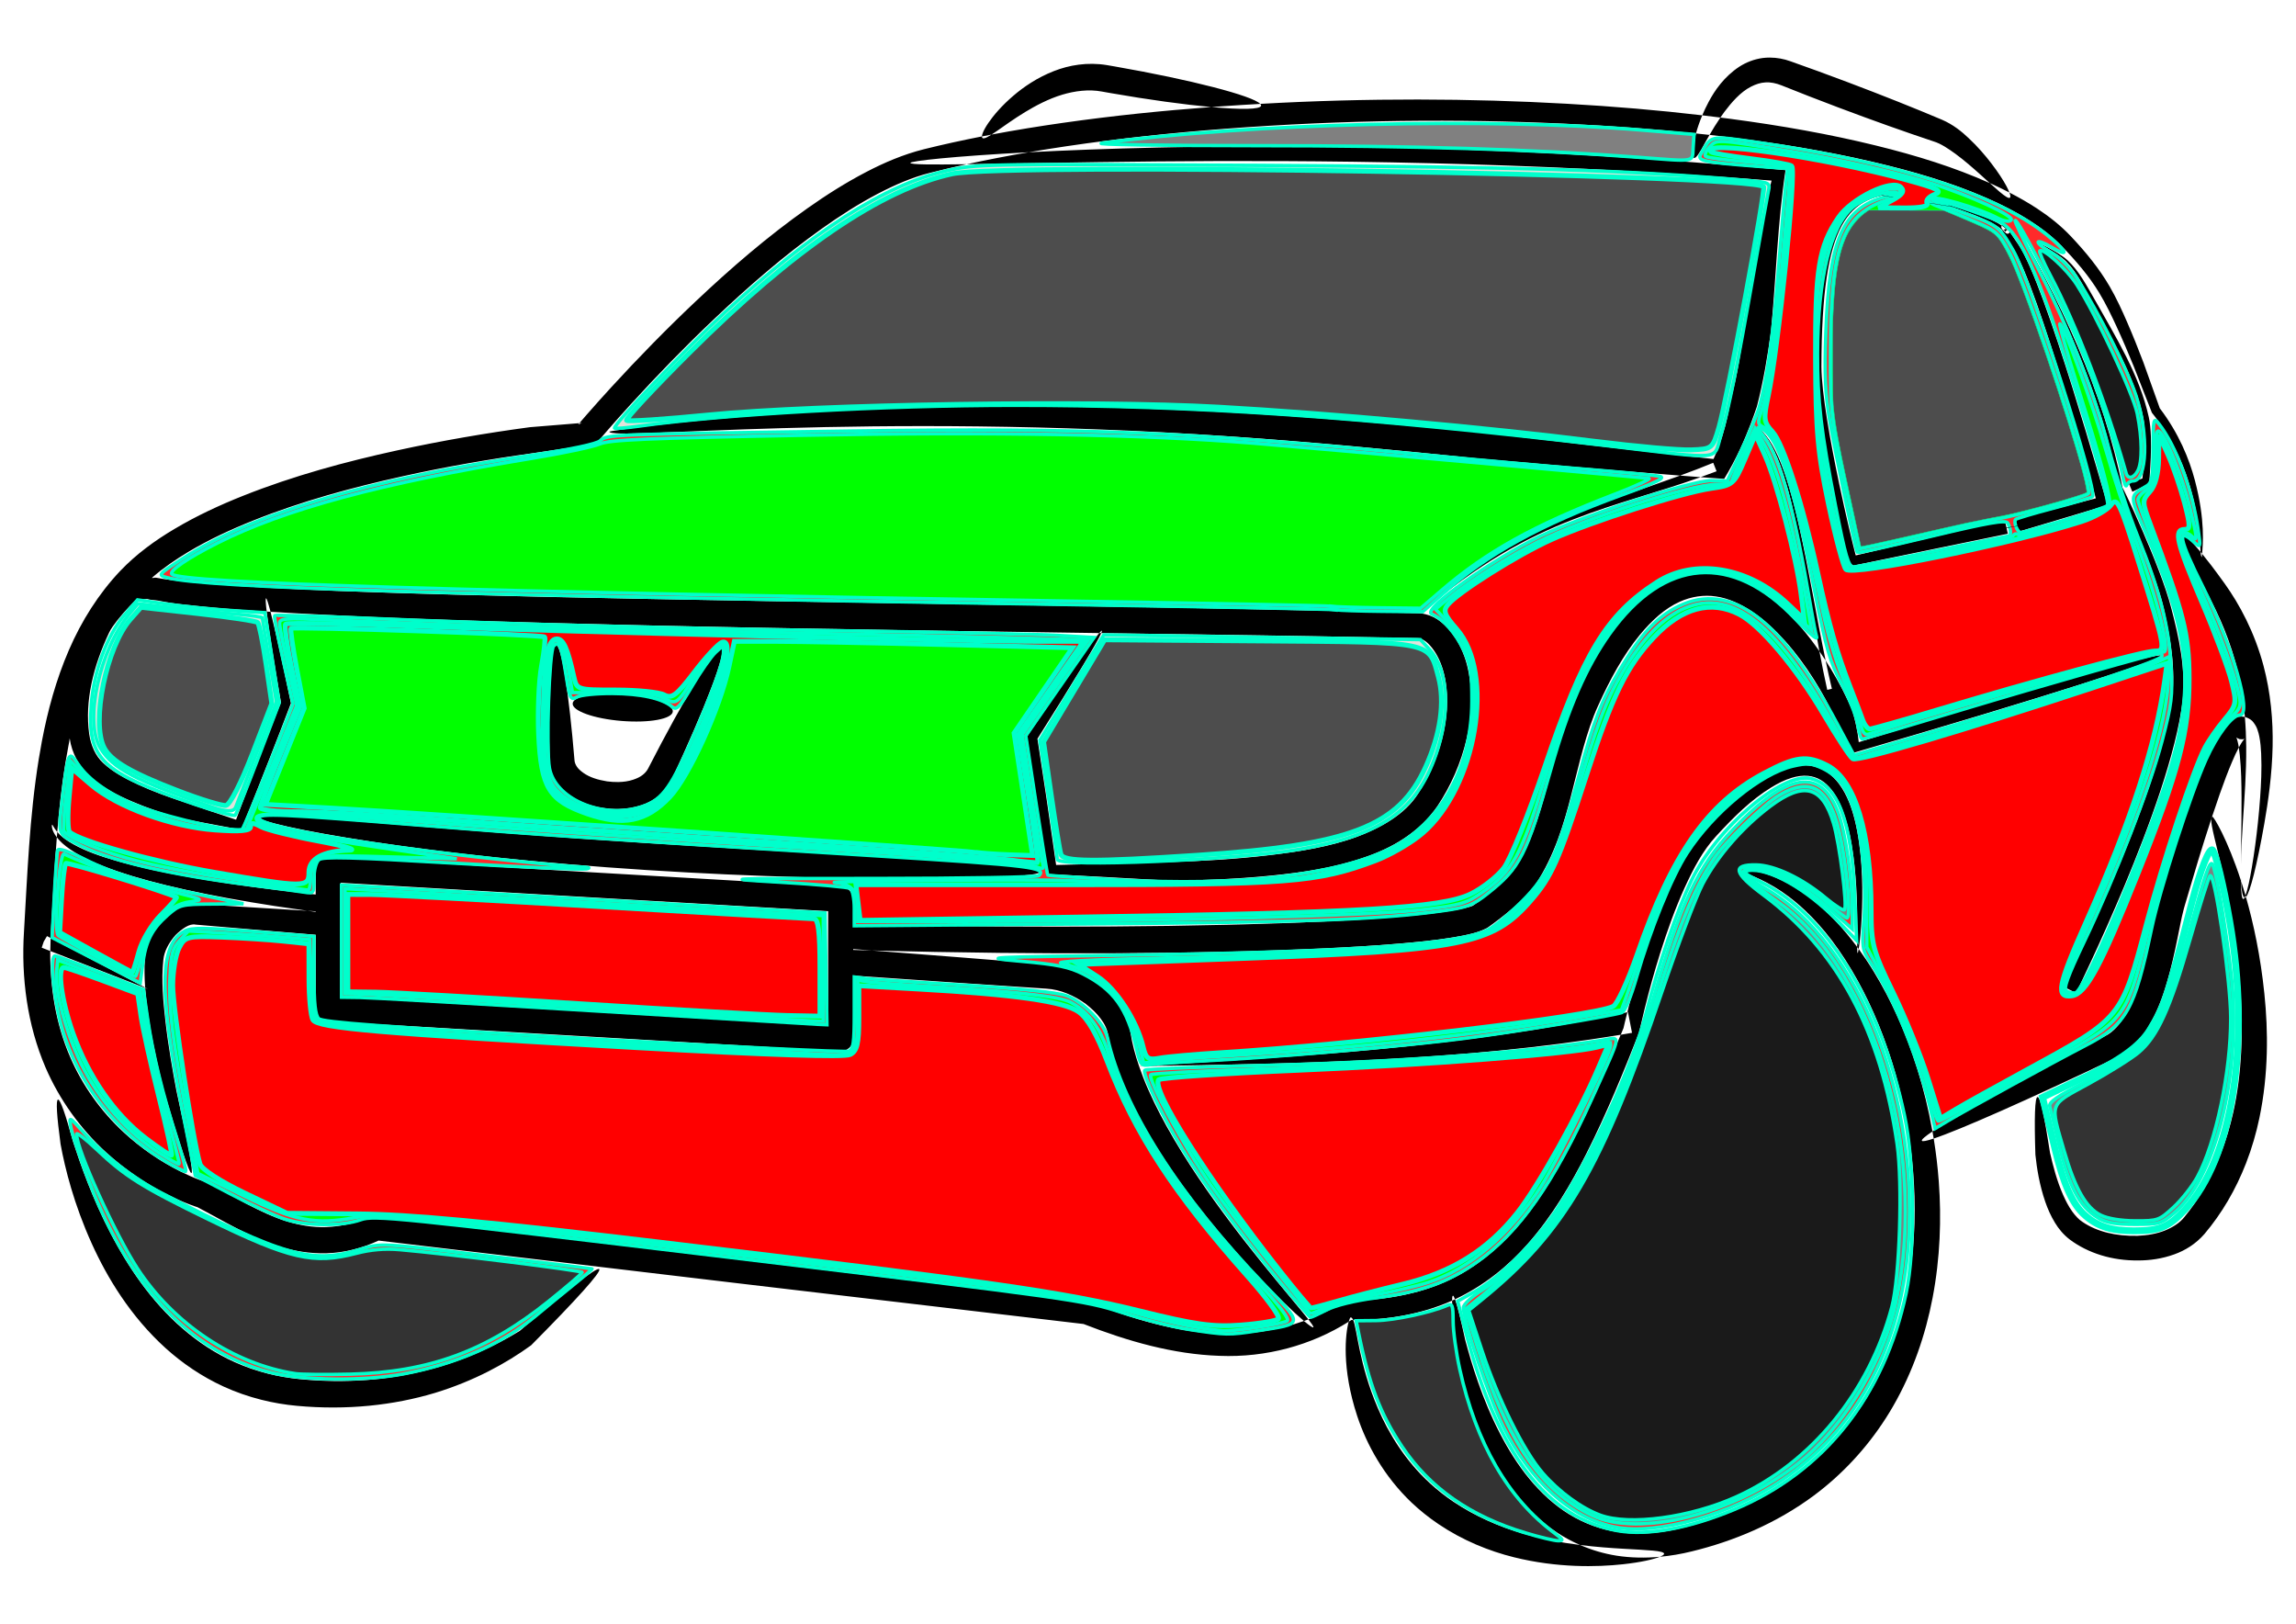 <?xml version="1.0" encoding="UTF-8" standalone="no"?>
<svg
   xmlns:dc="http://purl.org/dc/elements/1.1/"
   xmlns:cc="http://creativecommons.org/ns#"
   xmlns:rdf="http://www.w3.org/1999/02/22-rdf-syntax-ns#"
   xmlns:svg="http://www.w3.org/2000/svg"
   xmlns="http://www.w3.org/2000/svg"
   xmlns:sodipodi="http://sodipodi.sourceforge.net/DTD/sodipodi-0.dtd"
   xmlns:inkscape="http://www.inkscape.org/namespaces/inkscape"
   width="297mm"
   height="210mm"
   version="1.1"
   viewBox="0 0 1052.362 744.094"
   id="svg4"
   sodipodi:docname="stoppedEngineOn.svg"
   inkscape:version="0.92.5 (2060ec1f9f, 2020-04-08)">
  <defs
     id="defs8" />
  <sodipodi:namedview
     pagecolor="#ffffff"
     bordercolor="#666666"
     borderopacity="1"
     objecttolerance="10"
     gridtolerance="10"
     guidetolerance="10"
     inkscape:pageopacity="0"
     inkscape:pageshadow="2"
     inkscape:window-width="1275"
     inkscape:window-height="898"
     id="namedview6"
     showgrid="false"
     inkscape:zoom="0.42050406"
     inkscape:cx="1121.2195"
     inkscape:cy="708.18498"
     inkscape:window-x="0"
     inkscape:window-y="0"
     inkscape:window-maximized="0"
     inkscape:current-layer="svg4" />
  <path
     d="m150.2 392.73c-3.075 0.129-5.502 2.659-5.503 5.737v63.853c-3e-5 3.042 2.372 5.557 5.409 5.735l234.88 13.682c3.298 0.191 6.077-2.431 6.077-5.735v-63.85c4e-5 -3.042-2.372-5.557-5.409-5.735l-234.88-13.682c-0.191-0.011-0.383-0.013-0.574-5e-3zm5.983 11.826 223.4 13.013v52.343l-223.4-13.011zm655.04-378.17c-1.073-0.003-2.147 0.059-3.218 0.186-4.077 0.546-7.715 2.015-10.75 3.964-6.99 4.586-11.338 10.933-14.077 16.106-1.154 2.132-2.12 4.211-2.958 6.207 2.781 0.328 5.549 0.667 8.304 1.018 0.61-0.891 1.234-1.78 1.887-2.656 3.143-4.143 7.268-9.058 12.239-11.539 2.048-1.052 4.31-1.801 6.516-1.906 2.308-0.176 4.839 0.348 7.363 1.346 8.139 3.267 16.836 6.654 25.894 10.07 15.885 5.989 30.881 11.313 43.855 15.631 3.395 1.009 6.847 3.424 9.976 5.67 4.12 3.025 8.008 6.454 11.052 9.175 1.81 1.62 3.319 2.995 4.714 4.258 0.366 0.164 0.74 0.315 1.105 0.48 2.685 1.218 5.294 2.502 7.865 3.824-0.304-0.82-0.73-1.781-1.37-2.972-1.432-2.662-3.776-6.331-6.996-10.511-2.632-3.423-6.104-7.522-10.35-11.476-3.035-2.893-7.031-6.186-12.234-8.422-12.596-5.323-27.372-11.224-43.257-17.214-9.058-3.415-17.827-6.615-26.097-9.534-3.037-1.11-6.243-1.695-9.462-1.703zm109.77 61.834c0.074 0.2 0.185 0.441 0.239 0.618 0.143 0.467 0.215 0.85 0.217 1.146 1e-3 0.151-0.015 0.277-0.051 0.381-0.092 0.107-0.135 0.168-0.154 0.203-0.019 0.034-0.015 0.043-0.015 0.043-5.8e-4 -5.93e-4 -7e-3 -0.006-0.046 0.003-0.038 0.009-0.11 0.034-0.239 0.092-0.109 0.006-0.236-0.013-0.379-0.053-0.282-0.079-0.629-0.247-1.04-0.497-0.792-0.482-1.827-1.275-3.086-2.335-1.319-1.111-2.779-2.42-4.417-3.904-16.151-7.219-33.45-12.629-52.352-17.262-21.001-5.156-42.959-9.063-66.514-12.195-1.535-0.204-3.086-0.394-4.63-0.591-1.908 2.788-3.567 5.54-4.965 7.947 2.856 0.32 5.7 0.651 8.528 0.996 23.367 2.852 45.071 6.445 65.812 11.257 19.113 4.442 36.397 9.57 52.446 16.574 7.043 3.074 13.627 6.42 19.715 10.28 5.454 3.464 10.392 7.225 14.593 11.53 6.925 7.098 12.871 14.078 17.479 21.691 3.058 5.029 5.649 10.44 8.017 15.566 2.831 6.134 5.424 12.255 7.776 18.007 2.97 7.599 5.766 14.737 8.379 21.394 8.757 10.913 13.9 22.338 16.852 31.807 5.095 16.395 5.092 27.43 5.452 31.983 0.223 0.268 0.474 0.585 0.705 0.866 0.322-3.781 1.571-15.246-3.31-33.67-2.578-9.77-7.398-21.612-16.082-33.013-2.348-6.59-4.862-13.626-7.53-21.083-2.233-5.864-4.715-12.121-7.462-18.434-2.275-5.236-4.838-10.868-7.973-16.282-4.778-8.212-10.873-15.693-17.87-23.088-4.547-4.803-9.8-8.972-15.513-12.714-4.009-2.63-8.223-5.019-12.584-7.262zm88.323 165.55c-0.077 0.903-0.118 1.498 0.01 1.496-0.425 9e-3 -0.591-0.807-0.714-2.362-4.418-5.307-7.393-8.021-8.302-7.428-1.188 0.775 1.46 7.262 6.721 17.58 1.421 2.788 3.095 5.988 4.902 9.327 5.117 9.516 10.568 21.64 13.848 35.723 1.276 5.43 2.218 11.103 2.842 17.047 0.118 1.128 0.213 2.251 0.306 3.373-2.097-0.333-3.782-0.097-4.943 0.596-1.506 0.808-2.56 1.661-3.199 2.413-1.042 1.1-1.873 2.194-2.553 3.216-2.147 3.187-3.807 6.465-5.317 9.715-2.332 4.968-4.392 10.042-6.401 15.315-6.202 16.266-11.468 32.975-16.897 51.392-0.244 0.836-0.473 1.669-0.69 2.502-1.257 4.818-2.105 9.591-2.965 13.964-1.355 6.797-2.67 13.177-4.408 19.361-1.83 6.421-3.856 12.272-6.803 17.363-2.774 4.63-5.947 8.522-9.843 10.422-38.871 20.157-68.112 36.278-79.173 43.711 0.192 1.088 0.391 2.17 0.569 3.269 11.985-3.949 43.022-17.708 83.571-36.98 6.485-3.257 11.472-8.521 14.946-14.478 3.765-6.282 6.339-13.039 8.357-19.954 1.981-6.705 3.451-13.418 4.852-20.28 0.939-4.545 1.75-9.113 2.84-13.279 0.189-0.722 0.387-1.434 0.596-2.135 4.151-14.118 7.959-26.883 12.063-39.329 0.037-0.417 0.135-0.711 0.297-0.885 1.181-3.565 2.381-7.109 3.628-10.649 1.833-5.197 3.635-10.062 5.645-14.753 1.025-2.362 1.987-4.536 3.057-6.511-0.152-0.964-0.329-1.902-0.56-2.789-0.186-0.694-0.357-1.286-0.565-1.727-0.199-0.343-0.223-0.46-0.145-0.263 0.073 0.285 0.605 0.561 1.636 0.979 1.161 0.113 1.85 0.106 2.142-0.157 0.234-0.177 0.231-0.058-0.111 0.236-0.401 0.441-0.81 1.069-1.303 1.838-0.38 0.605-0.744 1.233-1.095 1.882 0.181 1.148 0.325 2.333 0.454 3.539 0.673 6.486 0.754 13.272 0.794 19.139 0.047 7.783-0.092 15.737-0.181 21.645-0.053 3.542-0.096 6.645-0.118 9.46 0.093-5.499 0.421-12.297 0.948-20.106 0.635-9.504 1.61-22.289 1.496-34.174-0.043-4.405-0.235-8.929-0.618-13.508 1.961 0.638 3.281 1.545 3.961 2.56 0.916 1.203 1.467 2.276 1.744 3.139 0.438 1.194 0.721 2.304 0.912 3.303 0.542 2.771 0.752 5.415 0.854 7.826 0.325 7.166-0.046 14.166-0.473 20.135-0.577 8.169-1.433 15.717-2.258 21.848-0.998 7.422-2.042 13.419-2.953 17.563-0.553 2.454-1.055 4.285-1.496 5.479 0.07 0.24 0.138 0.479 0.207 0.721 1.817-1.928 5.079-14.645 8.422-33.703 1.721-9.771 3.522-22.26 3.797-35.288 0.124-5.878-0.083-11.999-0.746-18.251-0.687-6.478-1.825-12.717-3.404-18.688-4.138-15.53-11.049-28.266-17.778-37.665-2.255-3.137-4.306-5.928-6.265-8.495-1.492-1.953-2.86-3.675-4.142-5.24zm20.116 157.33c-0.169 0.18-0.33 0.299-0.473 0.287-0.053-5e-3 -0.104-0.023-0.154-0.041-0.228 0.427-0.438 0.663-0.625 0.644-0.623-0.064-0.966-2.669-1.047-7.45-0.01-0.284 1e-4 -0.707-0.01-1.004-6.189-19.037-12.52-29.462-13.09-29.255-0.083 0.03-0.147 0.094-0.21 0.162-0.098 0.296-0.199 0.589-0.297 0.885-0.52 5.926 10.819 36.033 13.52 80.996 0.969 16.338 0.663 34.939-3.421 53.378-1.401 6.308-3.269 12.649-5.669 18.859-4.246 10.982-9.878 20.835-16.789 29.218-2.087 2.667-5.315 4.659-8.76 6.077-3.95 1.591-8.331 2.298-12.663 2.475-9.718 0.246-18.62-1.833-25.255-6.379-1.743-1.104-3.286-2.853-4.678-4.748-1.674-2.321-3.025-4.971-4.188-7.602-2.903-6.548-4.706-13.652-5.998-19.305-2.441-16.118-4.47-25.611-5.715-25.575h-0.01c-1.242 0.088-1.527 9.716-0.98 26.429 0.633 6.072 1.827 13.791 4.536 21.638 1.072 3.099 2.487 6.397 4.466 9.616 1.616 2.669 3.803 5.367 6.75 7.636 8.479 6.319 19.505 9.706 31.264 9.587 5.367 0.013 11.055-0.774 16.632-2.791 4.996-1.778 9.913-4.814 13.836-9.337 7.935-9.378 14.367-20.34 19.081-32.473 2.666-6.862 4.68-13.837 6.118-20.758 4.192-20.132 4.038-39.816 2.275-56.835-1.784-17.343-4.976-32.194-8.451-44.338zm-2.304-7.563c0.018 0.057 0.037 0.114 0.056 0.171-0.021-0.482-0.047-0.922-0.06-1.445 0 0.398 0 0.897 0.01 1.274zm0-1.274c-0.017-1.679-0.038-3.305-0.024-5.37-0.028 1.988-0.016 3.758 0.024 5.37zm-0.024-5.37c0-0.17 0.01-0.407 0.01-0.579 0 0.198 0 0.385-0.01 0.579zm0.085 6.815c0.192 4.524 0.697 7.301 1.621 7.638 0.134-0.251 0.272-0.568 0.42-0.967-0.675-2.329-1.354-4.553-2.041-6.671zm-140.88 118.06c-3.258 1.073-5.189 1.463-5.423 0.992-0.256-0.514 1.491-2.001 4.854-4.261-1.769-10.006-4.12-19.557-6.929-28.54-5.358-17.162-12.211-32.008-19.964-44.676-2.271-3.721-4.58-7.174-6.919-10.393-0.015 0.083-0.032 0.209-0.046 0.287-0.094 0.517-0.18 0.906-0.256 1.168-0.039 0.133-0.075 0.231-0.109 0.297-0.017 0.033-0.033 0.058-0.048 0.075-0.015 0.012-0.027 0.018-0.041 0.017h-2e-3c-0.014-1e-3 -0.026-9e-3 -0.038-0.024-0.012-0.019-0.024-0.046-0.034-0.082-0.02-0.071-0.036-0.174-0.051-0.311-0.028-0.268-0.048-0.667-0.058-1.189-5e-3 -0.258 4e-3 -0.814 2e-3 -1.136-6.538-8.846-13.296-15.852-20.089-21.324-5.741-4.621-11.147-7.795-15.954-9.952-10.504-4.715-16.78-4.105-16.856-3.682-0.173 0.957 5.748 1.897 14.924 7.402 4.257 2.554 8.943 5.965 13.993 10.717 8.376 7.873 16.454 18.189 24.294 32.374 6.837 12.407 12.803 26.762 17.462 43.341 4.232 15.089 7.237 31.668 8.222 49.329 0.892 16.115 0.107 33.155-3.317 50.181-3.164 15.705-8.592 31.52-16.984 45.976-0.947 1.634-1.931 3.251-2.955 4.849-8.146 12.713-18.361 23.679-29.848 32.359-15.711 11.921-33.858 19.617-51.563 24.287-10.323 2.677-20.485 3.701-30.036 2.398-8.499-1.124-16.462-4.088-23.262-8.265-7.103-4.339-13.138-10.081-18.113-16.056-5.588-6.721-10.042-14.037-13.628-20.953-8.356-16.095-13.138-32.419-15.918-42.755-2.074-9.584-3.674-15.991-4.714-18.801-0.449 0.209-0.895 0.42-1.349 0.622-0.05 3.163 0.452 9.601 1.472 19.035 1.717 10.893 5.347 27.776 13.324 45.382 3.398 7.493 7.818 15.525 13.655 23.165 5.202 6.817 11.768 13.488 19.867 18.837 3.219 2.115 6.687 3.977 10.34 5.566 7.392 0.924 14.083 1.385 19.402 1.698 11.87 0.699 18.979 0.888 19.127 2.311 0.039 0.378-0.685 0.869-1.971 1.399 4.871-0.446 9.757-1.266 14.618-2.468 18.989-4.611 38.636-12.706 56.065-25.655 12.721-9.486 23.986-21.479 32.934-35.445 1.125-1.755 2.207-3.531 3.245-5.327 9.152-15.865 14.958-32.973 18.174-49.836 3.487-18.255 4.087-36.308 2.83-53.247-0.498-6.736-1.292-13.3-2.326-19.686zm-125.54 191.66c-6.67 0.61-13.309 0.496-19.793-0.504-5.915-0.933-11.536-2.631-16.765-4.905-8.425-1.053-17.773-2.711-27.206-5.542-10.249-3.072-20.989-7.654-30.832-14.28-3.883-2.614-7.479-5.446-10.774-8.487-11.359-10.388-18.978-22.96-23.853-34.357-8.703-20.337-9.452-36.131-11.32-40.437-0.274 6.7e-4 -0.548 6e-3 -0.823 5e-3 -0.404 0.263-0.822 0.51-1.23 0.767-1.512 5.349-3.357 21.243 3.896 43.226 4.295 13 12.138 27.503 24.98 39.73 3.744 3.536 7.832 6.805 12.234 9.776 11.185 7.549 23.242 12.397 34.678 15.235 19.797 4.903 37.976 4.497 49.838 3.206 8.376-0.911 14.158-2.274 16.97-3.433zm-690.73-449c4.955-4.245 10.45-8.01 16.186-11.455 9.393-5.616 19.43-10.265 29.689-14.376 22.26-8.915 45.543-15.22 68.755-20.355 19.899-4.396 39.86-7.855 59.711-10.579 9.232-1.366 18.417-2.726 27.563-4.077l0.142-0.087 0.415-0.256c0.544-0.335 1.088-0.668 1.633-1.004 0.25-0.297 0.505-0.595 0.76-0.895 0.978-1.149 1.964-2.295 2.958-3.44 3.648-4.202 7.352-8.351 11.088-12.451 12.349-13.553 24.991-26.538 37.993-38.897 16.035-15.234 32.352-29.395 49.727-41.747 8.34-5.927 16.816-11.37 25.616-15.986 7.843-4.097 15.785-7.556 23.942-9.607 5.598-1.422 11.214-2.731 16.832-3.957-16.45 0.226-25.752 0.18-25.793-0.608-0.044-0.843 19.425-3.048 54.22-4.878 5.783-0.985 11.551-1.903 17.286-2.755 24.54-3.642 48.858-6.179 72.543-7.986 55.293-4.214 107.6-4.608 156.31-2.33 20.697 0.968 40.526 2.438 59.72 4.451 0.669-2.432 1.595-5.232 2.883-8.302-19.958-2.35-40.591-4.105-62.133-5.31-44.01-2.463-90.98-2.719-140.45 0.058 0.284 0.298 0.427 0.576 0.384 0.825-0.309 1.772-9.105 1.875-22.803 0.63-22.22 1.645-44.994 3.953-68.019 7.238-10.798 1.539-21.733 3.301-32.721 5.37-0.719 0.462-1.356 0.847-1.899 1.129-0.552 0.287-1.019 0.475-1.392 0.557-0.19 0.042-0.359 0.056-0.502 0.041-0.072-0.007-0.138-0.023-0.198-0.046-0.062-0.024-0.119-0.056-0.169-0.096-0.049-0.041-0.09-0.088-0.125-0.145-0.034-0.055-0.061-0.118-0.082-0.188-0.033-0.11-0.036-0.254-0.036-0.4-8.847 1.732-17.721 3.663-26.581 5.865-9.319 2.339-18.108 6.073-26.451 10.427-9.4 4.888-18.341 10.561-26.996 16.671-18.022 12.717-34.822 27.166-51.153 42.594-13.266 12.524-26.15 25.671-38.714 39.38-3.802 4.148-7.582 8.355-11.315 12.63-1.017 1.165-2.034 2.34-3.047 3.525-0.087 0.102-0.175 0.206-0.263 0.309 0.375-0.03 0.754-0.061 1.129-0.092l-0.109 0.046c-0.105 0.045-0.209 0.09-0.314 0.135-0.413 0.178-0.827 0.357-1.24 0.536 0.178-0.211 0.356-0.417 0.533-0.625-7.535 0.614-15.092 1.229-22.683 1.846-20.179 2.716-40.506 6.193-60.811 10.632-23.614 5.154-47.535 11.613-70.692 20.828-10.684 4.249-21.303 9.169-31.44 15.197-8.828 5.226-17.422 11.451-24.835 19.218-9.985 10.554-17.767 22.982-23.501 36.224-5.835 13.47-9.706 27.617-12.408 41.889-0.513 2.712-0.989 5.427-1.428 8.147-4.275 26.453-5.237 53.307-6.767 79.04-1.312 21.115 1.475 42.631 9.843 62.171 6.405 14.832 15.965 28.097 27.686 38.869 8.625 7.926 18.336 14.553 28.709 19.71 3.133 1.56 6.355 2.998 9.674 4.263 0.911 0.347 1.846 0.684 2.808 1.006 0.252 0.084 0.517 0.172 0.791 0.258 11.658 6.06 23.212 13.403 36.912 17.824 7.126 2.277 14.675 3.502 22.314 3.279 8.395-0.238 16.473-2.412 23.8-5.805 115.65 13.791 223.93 26.603 323.12 38.229 20.262 7.904 40.978 13.863 62.34 14.591 21.275 0.86 42.038-4.835 59.177-15.643l-1.1e-4 2e-5c0.364-1.286 0.709-1.979 0.902-1.981 0.455-5e-3 0.818 0.442 1.151 1.209 15.671-0.038 31.136-2.592 45.158-8.803 0.057-0.025 0.112-0.054 0.169-0.08 0.022-1.406 0.142-2.23 0.393-2.27 0.227-0.037 0.553 0.562 0.955 1.648 13.139-6.129 24.366-15.186 33.39-25.44 11.242-12.783 19.742-27.309 26.808-41.267 9.433-18.635 17.288-38.042 24.181-55.527-1e-3 5e-3 4e-3 -0.019 2e-3 -0.015-1e-3 2e-3 7e-3 -0.039 7e-3 -0.036 0.072-0.259 0.049-0.182 0.121-0.441 0.039-0.183 0.078-0.367 0.118-0.552 0.154-0.712 0.312-1.426 0.473-2.14 0.593-2.635 1.215-5.252 1.855-7.843 2.171-8.784 4.537-17.249 7.11-25.431 3.337-10.602 6.898-20.455 11.129-29.776 4.14-9.041 8.373-17.105 14.323-23.583 8.396-9.165 16.236-16.842 25.363-22.461 3.139-1.93 6.263-3.512 9.486-4.47 2.546-0.75 5.072-1.133 7.457-0.89 2.096 0.197 4.122 0.873 5.862 1.918 1.861 1.101 3.474 2.669 4.844 4.386 3.495 4.364 5.505 9.922 6.967 14.96 1.943 6.786 2.947 13.665 3.585 19.52 0.794 7.304 1.082 14.136 1.209 19.464 0.148 6.273 0.086 11.604 0.058 14.941-0.012 1.42-9e-3 2.334-5e-3 3.257 0.226 0.306 0.455 0.59 0.68 0.9 0.17-0.983 0.36-2.312 0.557-4.084 0.382-3.428 0.811-8.582 1.006-15.006 0.165-5.398 0.186-12.265-0.338-19.754-0.416-5.983-1.204-13.065-3.013-20.244-1.318-5.312-3.357-11.369-7.238-16.615-1.554-2.093-3.508-4.068-5.908-5.607-2.293-1.453-4.947-2.416-7.754-2.753-3.144-0.359-6.312 2e-3 -9.337 0.852-3.798 1.058-7.379 2.742-10.806 4.772-9.876 5.842-18.338 13.715-26.999 22.897-6.703 7.133-11.485 15.688-15.814 24.902-4.529 9.561-8.353 19.62-11.901 30.347-2.743 8.288-5.273 16.862-7.602 25.754-0.302 1.152-0.584 2.333-0.878 3.498 0.091-0.02 0.184-0.038 0.275-0.058l1.865 9.527c-1.728 0.3-3.458 0.588-5.189 0.876-6.733 16.314-14.245 33.969-23.042 50.76-7.098 13.551-15.376 27.422-26.031 39.218-8.798 9.746-19.616 18.249-32.051 23.578-13.637 5.866-29.006 8.233-44.912 8.386-5.356 3.359-11.109 6.199-17.136 8.492 0.753 0.966 1.371 1.79 1.754 2.372 0.235 0.357 0.399 0.642 0.49 0.854 0.046 0.107 0.074 0.196 0.082 0.265 4e-3 0.035 4e-3 0.064-2e-3 0.089-6e-3 0.026-0.018 0.049-0.034 0.065s-0.037 0.025-0.063 0.031c-0.025 6e-3 -0.054 7e-3 -0.089 2e-3 -0.07-7e-3 -0.158-0.034-0.265-0.08-0.213-0.09-0.499-0.256-0.856-0.495-0.704-0.471-1.679-1.224-2.917-2.263-0.036-0.03-0.082-0.071-0.118-0.101-12.026 4.285-25.082 6.392-38.292 5.947-20.088-0.812-40.029-6.79-60.193-14.639-100.26-12.221-209.99-25.477-327.33-39.543-7.227 2.978-14.873 4.948-22.487 5.204-6.063 0.199-12.266-0.857-18.29-2.767-12.166-3.815-23.456-11.123-36.239-17.66 0.011 4e-3 -0.057-0.021-0.046-0.017-0.043-0.016-0.085-0.032-0.128-0.048-0.169-0.064-0.342-0.129-0.516-0.195-0.181-0.057-0.371-0.121-0.572-0.188-0.766-0.257-1.544-0.541-2.338-0.844-2.89-1.105-5.747-2.391-8.579-3.805-9.356-4.676-18.115-10.674-25.86-17.817-10.465-9.65-19.023-21.542-24.688-34.738-6.48-14.954-9.174-31.602-9.066-48.439l-3.913-1.522 0.934-2.784 1.486-2.536 1.65 0.864c0.032-0.719 0.059-1.438 0.101-2.157 0.895-14.584 1.598-29.33 2.76-43.969-2.681-3.439-2.308-5.733-2.171-5.764 0.288-0.064 0.676 1.327 2.367 3.315 0.879-10.564 2.013-21.066 3.691-31.392 0.425-2.614 0.883-5.218 1.38-7.812 0.247-1.291 0.511-2.574 0.638-3.719 0.956 6.932 4.434 13.061 9.543 17.719 5.78 5.087 12.451 8.421 18.625 11.057 7.455 3.228 14.997 5.737 22.164 7.833 9.963 1.827 19.386 3.596 28.297 5.31 9.233-22.96 16.799-42.267 22.765-57.974-4.239-20.305-7.404-34.439-9.349-41.913-0.59-0.036-1.175-0.077-1.764-0.113 0.887 7.452 3.1 21.593 6.536 41.612-5.896 14.885-12.779 32.838-20.565 53.768-7.643-2.534-15.586-5.221-23.843-8.07-6.876-2.206-14.009-4.765-20.89-7.947-5.818-2.726-11.709-5.739-16.164-9.954-3.524-3.189-5.693-8.149-6.437-13.392-2.039-14.917 1.814-30.862 9.122-46.311 0.849-1.827 2.209-3.647 3.749-5.648 1.677-2.137 3.515-4.215 5.462-6.299 1.533-1.639 1.59-1.584 3.217-3.177l4.973-0.36c1.892 0.591 3.588 0.454 5.335 0.8 5.34 1.07 7.446 1.321 12.75 1.916 12.157 1.371 24.282 2.286 36.755 3.062-0.457-3.842-0.584-6.016-0.299-6.07 0.295-0.056 1.006 2.12 2.063 6.183 4.116 0.251 8.266 0.49 12.478 0.724 23.307 1.294 46.834 2.232 71.626 3.071 27.95 0.946 56.3 1.7 85.863 2.374 39.161 0.893 78.826 1.607 120.18 2.258 22.971 0.362 45.938 0.697 68.263 1.016 7.653 0.109 14.071 0.2 21.416 0.302 0.634-0.721 1.101-1.183 1.221-1.105 0.103 0.067-0.011 0.464-0.294 1.117 51.183 0.711 96.779 1.305 144.96 2.326 0.888-0.046 1.99 0.392 3.064 1.023 1.237 0.739 2.402 1.955 3.551 3.373 2.418 3.063 4.132 6.795 5.213 10.702 2.54 9.167 2.085 19.157 0.043 28.577-2.195 9.913-6.23 19.268-11.573 27.522-5.966 9.587-17.095 15.668-28.068 19.829-12.728 4.685-26.613 6.772-39.686 8.364-15.798 1.9-31.462 2.753-45.995 3.189-18.687 0.557-36.026 1.003-52.193 1.353-3.105-22.061-5.973-41.368-8.562-57.829 17.061-26.967 27.364-44.078 29.25-48.429-0.317-5e-3 -0.609-7e-3 -0.926-0.012-3.552 4.042-14.972 20.336-33.086 47.407 2.529 17.447 5.745 38.439 9.682 63.033 17.069 0.858 35.613 1.854 55.853 3.006 14.746-0.134 30.722-0.706 47.016-2.376 13.335-1.346 27.937-3.36 42.027-8.246 12.264-4.133 25.167-11.31 33.503-23.498 6.121-9.199 10.78-19.67 13.394-30.893 2.536-10.697 3.086-22.427 0.162-33.87-1.332-5.196-3.662-10.281-7.086-14.767-1.642-2.189-3.739-4.289-6.364-6.027-2.198-1.461-4.824-2.458-7.725-2.782l-2.1e-4 3.3e-4c-0.035 0.03-0.069 0.059-0.104 0.089 0.034-0.03 0.066-0.059 0.099-0.089-0.395-0.044-0.795-0.076-1.199-0.094-54.156-1.581-107.3-2.488-167.4-3.474-22.638-0.372-44.981-0.719-68.258-1.086-41.652-0.656-80.686-1.283-120.13-2.031-29.604-0.562-57.793-1.161-85.759-1.916-24.788-0.669-48.183-1.407-71.421-2.47-17.596-0.808-34.026-1.641-50.439-3.296-5.23-0.531-10.239-1.089-15.09-2.005-0.51-0.098-1.405 0.217-1.891 0.115m380.46-202.33c1.468-0.288 2.936-0.575 4.403-0.852 0.696-0.447 1.47-0.967 2.321-1.556 3.078-2.128 7.733-5.535 13.062-8.772 4.759-2.877 10.628-6.029 16.989-7.949 5.685-1.699 12.153-2.599 18.28-1.428 1.303 0.234 2.615 0.469 3.937 0.7 17.704 3.091 33.888 5.283 46.152 6.398 1.777-0.132 3.559-0.268 5.329-0.391 5.732-0.399 11.423-0.746 17.09-1.064-3.536-3.721-31.752-11.054-66.446-17.112-1.323-0.231-2.637-0.457-3.942-0.678-8.815-1.438-17.218 0.013-24.191 2.748-7.692 3.003-13.936 7.31-18.63 11.334-5.36 4.577-9.154 9.095-11.445 12.463-1.251 1.838-2.093 3.385-2.54 4.557-0.231 0.603-0.356 1.104-0.379 1.496-2e-3 0.041 0.01 0.067 0.01 0.106zm327.26-1.361c-0.268 0.974-0.528 1.941-0.714 2.77-0.942 5.171-1.056 8.158-0.205 8.446 0.85 0.288 2.581-2.15 4.948-6.733 0.612-1.07 1.369-2.399 2.193-3.819-2.064-0.231-4.144-0.445-6.222-0.663zm-305.86 8.62c-9.45 1.61-18.943 3.418-28.427 5.486 19.433-0.267 48.988-0.924 87.156-1.281 70.263-0.658 169.36-0.105 281.78 8.777-5.711 22.896-8.025 43.816-12.408 67.153-1.556 11.178-3.422 22.396-6.258 33.276-0.97 5.614-2.207 11.154-3.86 16.473-1.15 3.7-2.494 7.274-4.08 10.683-35.117-3.673-74.034-8.448-106.92-12.207-40.265-3.916-77.106-7.053-113.42-9.095-170.36-9.573-285.78 8.341-285.75 8.755 0.342 4.34 116-9.325 285.07 2.232 36.195 2.472 72.634 5.904 112.91 10.053 29.105 2.522 61.157 5.405 92.791 7.86 5.069-1.851 10.143-3.777 15.192-5.862l1.542 3.887c-2.508 0.955-4.94 1.84-7.332 2.692 3.608 0.27 7.218 0.543 10.801 0.799 2.648-4.336 5.018-8.794 7.156-13.339 1.84-3.91 3.48-7.868 4.989-11.836-0.024-9e-3 -0.048-0.02-0.072-0.029 0.024 7e-3 0.048 0.019 0.072 0.027 1.012-2.662 1.977-5.329 2.864-7.993 2.995-11.596 4.934-23.281 6.482-34.7 2.457-26.438 2.976-49.387 6.635-73.636-115.56-10.772-215.4-11.952-287.33-10.345-23.064 0.515-43.038 1.301-59.585 2.171zm330.93 124.5v2e-3c4.871 1.771 8.821 7.332 12.188 15.39 3.389 8.109 6.194 18.765 8.719 30.668 3.794 17.883 7.01 38.922 10.598 58.094 0.977 1.409 1.931 2.822 2.847 4.244-4.25-20.306-7.898-42.914-12.376-62.572-2.709-11.893-5.705-22.557-9.286-30.651-3.568-8.066-7.715-13.56-12.69-15.175zm34.352 108.4c0.929 4.439 1.875 8.805 2.878 12.965l-2.128 0.497c-1.258-5.595-2.447-11.559-3.597-17.706-2.596-3.743-5.385-7.435-8.451-10.999-4.834-5.635-10.443-11.089-17.023-15.626-5.801-4.03-12.64-7.297-20.265-8.622-7.553-1.236-15.457-0.223-22.613 2.938-8.905 4.019-16.239 10.482-22.265 17.771-8.694 10.399-15.326 22.244-21.054 34.688-6.316 13.773-9.499 27.912-13.242 42.21-3.592 13.324-7.596 26.867-15.086 37.761-1.075 1.648-2.692 3.254-4.531 5.042-2.005 1.908-4.17 3.738-6.437 5.554-1.841 1.473-3.727 2.908-5.653 4.311-0.584 0.425-1.166 0.844-1.749 1.254-0.153 0.108-0.305 0.215-0.454 0.318 0.023-0.012 0.053-0.024 0.075-0.036-0.032 0.017-0.064 0.033-0.094 0.048 6e-3 -4e-3 0.013-7e-3 0.019-0.012-0.684 0.376-1.831 0.618-3.322 1.008-2.421 0.62-4.983 1.079-7.662 1.51-7.952 1.27-16.08 2.028-24.437 2.709-11.404 0.925-22.897 1.569-34.594 2.101-11.401 0.518-22.877 0.913-34.478 1.226-2.807 0.076-5.609 0.146-8.408 0.212-35.366 0.834-70.196 0.974-103.7 0.77-23.122-0.141-45.561-0.475-67.462-0.938v11.291c2.886 0.22 5.838 0.442 8.7 0.661 19.104 0.503 38.653 0.872 58.661 1.086 33.606 0.359 68.545 0.305 104.09-0.521 2.812-0.065 5.629-0.136 8.451-0.212 11.664-0.314 23.22-0.719 34.714-1.257 11.782-0.551 23.426-1.23 35.033-2.203 8.458-0.706 16.9-1.531 25.366-2.907 2.845-0.46 5.768-1.003 8.741-1.766 1.934-0.487 4.239-1.217 6.741-2.511 0.043-0.028 0.088-0.054 0.13-0.082 0.121-0.078 0.24-0.157 0.359-0.234 0.181-0.127 0.358-0.252 0.533-0.376 0.64-0.456 1.273-0.914 1.896-1.373 2.056-1.512 4.077-3.067 6.063-4.671 2.436-1.964 4.851-4.033 7.182-6.268 2.077-1.953 4.245-4.235 6.171-7.057 8.605-13.073 13.03-27.814 16.461-41.493 3.777-14.621 6.596-28.105 12.222-40.444 5.444-11.986 11.405-23.053 19.139-32.434 5.406-6.478 11.338-12.038 18.205-15.09 5.264-2.407 11.17-3.282 16.656-2.427 5.72 0.815 11.276 3.443 16.314 6.733 5.728 3.775 10.812 8.588 15.385 13.686 4.93 5.514 9.257 11.459 13.088 17.501 3.72 5.873 6.963 11.827 9.72 17.826 3.2 5.48 5.997 10.732 8.058 16.012 89.199-25.953 142.17-43.02 141.67-44.688-0.502-1.669-53.876 13.263-138.82 39.691-0.489-5.078-1.601-9.872-2.938-14.569-2.786-6.433-6.088-12.815-9.896-19.1-0.76-1.256-1.561-2.508-2.367-3.759zm-437.03 132.91c-2.93-0.077-5.791-0.175-8.7-0.258v11.752c31.016 2.168 60.819 4.187 88.531 5.988 6.442 0.352 12.802 3.166 18.125 7.021 5.254 4.087 9.531 9.076 10.265 14.461 1.422 8.163 4.019 15.799 6.967 22.75 3.522 8.331 7.675 16.078 11.889 23.136 10.188 17.068 21.728 31.987 31.344 43.532 11.712 14.069 22.359 25.175 29.747 32.398 4.1 4.009 7.382 7 9.761 9.004 0.676-0.241 1.35-0.486 2.019-0.741-0.155-0.199-0.272-0.36-0.441-0.574-1.903-2.406-4.816-5.893-8.495-10.314-6.413-7.706-16.487-19.795-27.187-34.048-8.874-11.827-19.67-26.991-28.946-43.744-3.843-6.944-7.593-14.443-10.671-22.321-0.646-1.66-1.27-3.343-1.858-5.05-0.199 2e-3 -0.402 6e-3 -0.601 0.01 0.197-0.011 0.396-0.025 0.593-0.036-1.744-5.063-3.177-10.312-3.959-15.643-1.572-8.903-7.055-16.343-13.961-21.411-6.548-5.083-14.749-8.78-23.78-9.559-25.367-2.06-52.449-4.19-80.644-6.352zm122.35 52.965c2e-3 9e-3 4e-3 0.018 7e-3 0.027 72.241-1.078 147.69-2.227 220.77-14.384 0.435-1.054 0.899-2.152 1.327-3.194 2.8e-4 -1e-3 2e-3 -0.014 2e-3 -0.014 3.7e-4 -1e-3 6e-3 -0.035 7e-3 -0.036-0.019 0.049-0.038 0.099-0.058 0.15 0.044-0.195 0.088-0.389 0.133-0.581 0.169-0.737 0.342-1.47 0.516-2.198 0.361-1.507 0.746-2.982 1.122-4.47-73.302 15.97-149.76 20.367-223.83 24.702zm257.39-269.89c-3.129-0.234-6.261-0.473-9.402-0.717-16.963 6.195-33.877 11.446-49.648 18.113-21.367 9.033-43.36 21.556-69.211 45.049 1e-3 1.8e-4 4e-3 -1.7e-4 5e-3 0 26.305-22.964 48.581-34.814 69.995-43.115 20.294-7.866 37.236-11.838 58.261-19.332zm-753.21 162.61c-0.068 0.816-0.131 1.632-0.195 2.449 0.019 0.024 0.029 0.046 0.048 0.07 1.411 1.805 3.347 3.597 6.109 5.479 5.42 3.706 11.821 6.654 21.291 9.894 9.189 3.161 19.267 5.867 31.785 8.613 12.254 2.69 25.424 5.085 40.56 7.411 4.921 0.757 9.94 1.478 15.011 2.183 4.856 0.307 10.296 0.673 15.291 0.994v-7.235c-10.045-1.015-19.772-2.093-29.286-3.269-15.135-1.871-28.154-3.777-40.408-5.959-12.55-2.238-22.405-4.384-31.626-6.977-9.583-2.714-15.594-4.916-21.168-8-2.789-1.549-4.667-2.894-6.2-4.357-0.475-0.456-0.861-0.884-1.211-1.296zm114.61 36.099c-17.846-1.127-34.744-2.161-50.497-3.088-7.338-0.08-13.132 3.781-16.635 8.227-4.1 4.651-6.816 10.472-7.324 16.659-0.299 4.553-0.194 9.053 0.118 13.399l1.291 0.676-1.276-0.497c0.419 5.708 1.2 11.14 1.995 16 1.963 12.148 4.636 23.456 6.953 32.355 6.939 23.593 11.294 36.732 12.253 36.485 0.959-0.247-1.581-13.852-6.893-37.778-1.676-8.865-3.71-20.272-5.057-32.065-0.958-8.518-1.934-18.455-0.924-27.853 0.357-3.951 2.547-7.94 5.621-11.411 2.88-2.781 6.37-5.413 9.187-4.753 20.22 1.767 42.862 3.659 66.478 5.595v-9.928c-5.19-0.652-10.285-1.325-15.291-2.022zm-74.323 35.375c-0.005-0.059-0.01-0.119-0.014-0.179l-43.327-22.721c-0.09 1.994-0.144 3.987-0.157 5.978l43.498 16.922zm805.88-364.17c-12.775-0.036-22.56 2.818-29.23 14.367-6.641 11.499-10.078 31.45-10.514 65.129-0.273 12.428 3.403 34.775 7.083 54.015 3.684 19.257 7.389 35.441 7.218 35.498l2.557 1.597 70.741-14.581-1.395-6.299-68.328 16.22c-1.299-4.916-4.472-18.053-7.631-33.071-4.027-19.143-8.008-41.285-8.097-53.361 0.077-33.602 3.15-53.26 9.303-64.62 6.127-11.312 15.417-14.569 28.292-14.893zm11.969 3.052c-0.03 0.119 6.596 1.946 14.084 4.548 3.746 1.302 7.699 2.793 11.139 4.359 3.459 1.575 6.331 3.196 7.954 4.724 0.01 0.01 0.016 0.015 0.027 0.024-0.104-0.244-0.203-0.479-0.253-0.683-0.028-0.111-0.067-0.298-0.063-0.507 1e-3 -0.103 0.014-0.287 0.087-0.478 0.03-0.077 0.085-0.162 0.14-0.244-1.89-1.325-4.523-2.627-7.45-3.848-3.53-1.472-7.556-2.86-11.349-4.048-7.59-2.377-14.286-3.967-14.316-3.848zm33.115 11.744c0.374 0.262 0.731 0.525 1.042 0.789 0.342 0.288 0.59 0.476 0.835 0.661 0.119-0.124 0.212-0.255 0.258-0.374 0.064-0.166 0.072-0.324 0.075-0.388 5e-3 -0.156-0.015-0.197 0-0.193 0.011 2e-3 0.101 0.172 0.232 0.398 0.214 0.371 0.698 1.127 1.182 1.879 4e-3 -0.111-6e-3 -0.203-0.015-0.256-0.038-0.233-0.133-0.456-0.21-0.62-0.086-0.184-0.194-0.375-0.309-0.565-0.227-0.373-0.513-0.78-0.77-1.093-0.123-0.149-0.271-0.319-0.425-0.451-0.072-0.062-0.197-0.161-0.364-0.236-0.1-0.045-0.598-0.262-1.143 0.065-0.177 0.106-0.295 0.243-0.388 0.384zm3.624 2.772c-4e-3 0.103-0.017 0.222-0.065 0.347-0.134 0.352-0.448 0.573-0.777 0.613-0.25 0.03-0.445-0.047-0.545-0.089-0.126-0.053-0.228-0.111-0.335-0.183-0.381-0.254-0.979-0.769-1.812-1.549 0.022 0.052 0.029 0.091 0.053 0.145 0.562 1.243 1.971 3.66 4.963 8.188 1.413 2.143 3.081 5.543 4.955 9.971 1.873 4.425 3.879 9.703 5.986 15.631 4.195 11.809 8.68 25.883 12.789 39.414 6.777 22.314 12.523 43.115 14.261 49.73l-37.373 9.718 1.585 5.672 39.047-11.674c1.944-0.573 3.333-3.026 1.537-2.714-0.122 0.021-7.072-24.769-15.542-51.814-4.234-13.52-8.85-27.616-13.187-39.455-2.16-5.897-4.279-11.308-6.222-15.742-1.942-4.433-3.778-8.045-5.399-10.386-1.957-2.821-3.088-4.53-3.918-5.822zm-1.747-1.322c-0.068 0.072-0.135 0.145-0.232 0.203-0.494 0.296-0.904 0.11-0.97 0.08 0.021 0.016 0.024 0.011 0.046 0.029 0.217 0.182 0.489 0.471 0.717 0.738 0.117 0.138 0.206 0.25 0.28 0.347 0.074 0.097 0.099 0.141 0.094 0.068-3.6e-4 -6e-3 -0.024-0.191 0.053-0.391 0.116-0.299 0.391-0.491 0.659-0.521 0.087-0.01 0.144 1e-3 0.191 0.012-0.159-0.072-0.458-0.278-0.837-0.565zm0.837 0.565c5e-3 2e-3 0.017 0.013 0.022 0.015 0.058 0.025 0.092 0.032 0.077 0.019-5.3e-4 -4.2e-4 -0.038-0.019-0.099-0.034zm-2.039-0.282c-0.074-0.057-0.155-0.118-0.159-0.104-8.4e-4 2e-3 0.017 0.041 0.135 0.097 1e-3 7e-4 0.021 6e-3 0.024 7e-3zm2.123-8.719c23.608 41.517 42.894 83.631 50.895 127.51 0.019 0.102 0.045 0.189 0.06 0.2 1.4e-4 4e-5 2e-3 4e-5 2e-3 0 1.4e-4 4e-5 2e-3 4e-5 2e-3 0-0.13 0.053 3.941 9.095 8.589 20.514 4.659 11.448 9.855 25.195 12.005 34.663 3.048 13.774 5.506 27.799 3.522 41.25-3.045 22.98-15.361 55.826-27.066 83.086-11.503 26.788-22.295 47.922-22.704 48.427 0.997 0.513 1.994 1.022 2.994 1.527 1 0.505 2.005 1.003 3.011 1.498 0.204-0.714 10.799-22.067 22.128-49.153 11.46-27.4 23.78-60.907 26.651-84.75 1.545-14.457-1.687-29.114-5.262-42.678-2.493-9.693-8.038-23.528-12.948-34.849-4.868-11.225-9.131-20.022-9.356-20.176 9e-3 0.043 0.018 0.085 0.027 0.128-1.8e-4 -6e-5 -2e-3 -6e-5 -2e-3 0-1.8e-4 -6e-5 -2e-3 -6e-5 -2e-3 0-0.015-0.013-0.041-0.099-0.06-0.2 1e-3 -6.3e-4 0.036 0.07 0.038 0.072-8.61-43.958-28.481-85.922-52.524-127.07zm11.797 13.904c-0.03 0.064 2.668 1.408 5.894 3.262 3.238 1.861 6.966 4.213 9.011 6.277 5.1 5.098 8.245 11.883 11.674 18.379 9.424 17.345 19.854 34.51 23.739 53.53 0.893 4.561 0.789 11.673 0.42 17.742-0.263 4.317-0.655 8.034-0.881 9.785l-6.229 2.195 1.624 3.899 6.762-3.276c0.876-0.425 1.448-1.185 1.03-1.37-0.068-0.03 0.415-4.958 0.647-11.088 0.23-6.092 0.22-13.496-0.893-18.413-4.252-19.391-15.174-36.799-24.741-53.819-3.643-6.3-7.127-13.14-12.567-18.174-2.225-2.042-6.103-4.308-9.392-6.036-3.305-1.737-6.069-2.956-6.099-2.893zm-677.32 185.29c-2.569 0.137-3.595 22.277-2.849 53.609 0.129 3.013 1.014 5.926 2.594 8.478 1.595 2.535 3.608 4.62 5.831 6.232 4.798 3.489 10.372 5.552 16.072 6.355 2.329 0.375 4.747 0.555 7.211 0.495 3.515-0.087 7.025-0.661 10.42-1.773 2.763-0.906 5.45-2.3 7.884-4.212 2.453-1.945 4.434-4.427 5.8-7.267 15.612-33.453 25.428-58.947 22.861-60.205-2.566-1.258-16.705 22.119-33.58 54.953-0.561 1.093-1.476 2.118-2.574 2.955-1.13 0.879-2.597 1.556-4.244 2.106-2.095 0.7-4.399 1.034-6.827 1.074-1.701 0.027-3.433-0.09-5.146-0.314-4.196-0.661-7.991-1.843-10.856-3.889-1.262-0.905-2.309-1.823-2.948-2.803-0.605-0.886-1.017-1.884-1.098-2.794-2.6-31.233-5.981-53.136-8.55-52.999zm24.297 22.217c-9.402 0.026-16.378 1.816-16.601 4.577-0.274 3.398 9.782 6.987 22.449 8.01 12.667 1.023 23.171-0.906 23.445-4.304 0.274-3.398-9.785-6.984-22.451-8.007-2.375-0.192-4.672-0.281-6.842-0.275zm-156.76 56.019c-2.424 0.058-3.727 0.286-3.79 0.721-0.236 1.633 19.431 6.247 51.65 11.139 33.165 5.035 75.978 9.822 126.52 13.054 49.438 3.162 94.7 4.094 127.12 3.942 32.562-0.153 52.703-1.379 52.738-3.05 0.036-1.737-20.041-3.599-52.48-5.682-64.658-4.15-45.015-2.329-126.59-7.539-53.974-3.448-89.352-6.361-126.29-9.395-24.241-1.991-41.602-3.365-48.873-3.192zm-95.742 130.1c-1.029 0.209-0.547 7.552 1.177 20.384 2.048 11.27 6.191 27.689 14.282 45.551 7.004 15.499 17.696 33.333 33.92 48.012 7.606 6.856 16.491 12.949 26.504 17.542 5.507 2.516 11.299 4.546 17.298 6.06 5.428 1.37 10.896 2.285 16.328 2.779 22.888 2.108 44.326-0.239 63.204-5.899 17.961-5.47 32.752-13.588 44.142-21.846 20.659-20.827 32.419-33.818 31.206-34.888l-2e-3 -2e-3 -2e-3 -2e-3c-1.249-1.03-15.189 9.978-36.425 28.304-11.247 6.892-25.296 13.561-41.906 17.824-17.702 4.639-37.641 6.347-59.057 4.263-4.824-0.476-9.672-1.302-14.468-2.509-5.301-1.335-10.405-3.103-15.24-5.279-8.809-3.947-16.776-9.256-23.723-15.247-14.877-12.781-25.47-29.111-32.971-43.403-8.57-16.363-13.989-31.991-17.426-42.55-3.394-12.36-5.815-19.304-6.844-19.095z"
     color="#000000"
     color-rendering="auto"
     image-rendering="auto"
     shape-rendering="auto"
     solid-color="#000000"
     style="block-progression:tb;isolation:auto;mix-blend-mode:normal;text-decoration-color:#000000;text-decoration-line:none;text-decoration-style:solid;text-indent:0;text-transform:none;white-space:normal"
     id="path2" />
  <path
     style="fill:#ffffff;fill-opacity:1;fill-rule:nonzero;stroke:#00ffcc;stroke-width:3.363"
     d="m 1018.818,593.762 c -6.101,-5.362 -10.381,-14.867 -14.684,-32.613 l -6.073,-25.046 22.862,-10.956 c 15.64,-7.495 25.016,-14.457 29.683,-22.038 7.058,-11.468 8.442,-15.684 20.545,-62.61 3.97,-15.392 8.473,-26.73 10.008,-25.195 1.535,1.535 5.29,17.155 8.345,34.712 10.334,59.392 1.542,115.925 -21.939,141.062 -7.956,8.517 -12.161,10.251 -24.855,10.251 -11.051,0 -17.662,-2.094 -23.89,-7.567 z"
     id="path12"
     inkscape:connector-curvature="0"
     transform="scale(0.938)" />
  <path
     style="fill:#ffffff;fill-opacity:1;fill-rule:nonzero;stroke:#00ffcc;stroke-width:1.682"
     d="m 790.527,747.858 c -34.72,-6.081 -58.874,-37.773 -74.47,-97.709 l -3.761,-14.453 8.221,-4.621 c 12.491,-7.022 28.889,-23.342 39.714,-39.525 16.226,-24.258 37.646,-71.162 44.137,-96.649 6.026,-23.658 15.08,-50.1 22.215,-64.878 12.333,-25.542 44.097,-52.732 58.028,-49.672 13.327,2.927 20.115,20.609 21.65,56.399 l 0.974,22.701 -9.06,-9.334 c -15.348,-15.812 -33.955,-26.33 -43.865,-24.796 -3.148,0.487 -1.999,1.531 6.161,5.593 32.142,16.002 58.233,58.444 70.154,114.121 4.9,22.886 5.29,65.658 0.789,86.749 -10.748,50.373 -40.253,87.504 -84.003,105.718 -22.098,9.2 -42.393,12.894 -56.885,10.356 z"
     id="path16"
     inkscape:connector-curvature="0"
     transform="scale(0.938)" />
  <path
     style="fill:#ffffff;fill-opacity:1;fill-rule:nonzero;stroke:#00ffcc;stroke-width:1.682"
     d="M 95.415,393.039 C 49.247,377.298 42.7,371.034 44.591,344.407 c 1.151,-16.209 7.738,-34.078 16.173,-43.871 l 6.428,-7.464 14.112,2.029 c 7.761,1.116 21.765,2.525 31.119,3.132 l 17.007,1.103 3.499,22.043 3.499,22.043 -10.249,26.905 c -5.637,14.798 -10.703,27.381 -11.258,27.962 -0.555,0.581 -9.332,-1.781 -19.506,-5.25 z"
     id="path18"
     inkscape:connector-curvature="0"
     transform="scale(0.938)" />
  <path
     style="fill:#e3e2db;fill-opacity:1;fill-rule:nonzero;stroke:#00ffcc;stroke-width:1.682"
     d="m 516.649,419.864 c 0,-0.963 -1.921,-14.459 -4.269,-29.991 l -4.269,-28.24 15.62,-25.729 15.62,-25.729 77.352,1.154 77.352,1.154 4.542,4.894 c 9.071,9.774 10.311,30.421 3.08,51.269 -9.526,27.464 -26.779,39.457 -66.544,46.255 -31.081,5.313 -118.484,8.975 -118.484,4.964 z"
     id="path20"
     inkscape:connector-curvature="0"
     transform="scale(0.938)" />
  <path
     style="fill:#e3e2db;fill-opacity:1;fill-rule:nonzero;stroke:#00ffcc;stroke-width:1.682"
     d="M 103.823,394.377 C 66.03,381.275 55.156,375.545 49.035,365.508 41.034,352.386 48.642,317.348 63.294,299.844 l 4.103,-4.901 16.532,1.944 c 9.093,1.069 22.775,2.437 30.405,3.041 7.63,0.604 13.873,1.472 13.873,1.93 0,0.458 1.549,9.912 3.442,21.009 l 3.442,20.177 -9.53,24.572 c -5.241,13.515 -9.898,25.518 -10.349,26.674 -0.964,2.474 -4.427,2.501 -11.389,0.088 z"
     id="path22"
     inkscape:connector-curvature="0"
     transform="scale(0.938)" />
  <path
     style="fill:#e3e2db;fill-opacity:1;fill-rule:nonzero;stroke:#00ffcc;stroke-width:1.682"
     d="m 787.381,218.007 c -122.688,-14.489 -203.445,-20.024 -291.752,-19.995 -63.882,0.021 -141.616,4.332 -183.121,10.156 -6.381,0.895 -11.874,1.355 -12.208,1.021 -1.188,-1.188 34.793,-38.944 54.358,-57.04 42.322,-39.143 77.519,-61.643 107.34,-68.618 14.898,-3.485 17.289,-3.527 153.023,-2.73 129.029,0.758 179.865,2.301 236.833,7.191 13.131,1.127 13.18,1.149 12.231,5.526 -0.524,2.417 -3.604,19.528 -6.845,38.025 -8.287,47.299 -12.658,68.989 -16.351,81.136 -3.805,12.516 2.256,11.913 -53.507,5.327 z"
     id="path24"
     inkscape:connector-curvature="0"
     transform="scale(0.938)" />
  <path
     style="fill:#ff2a2a;fill-opacity:1;fill-rule:nonzero;stroke:#00ffcc;stroke-width:1.682"
     d="m 944.49,546.599 c -6.465,-28.252 -18.409,-58.176 -30.532,-76.495 -4.021,-6.076 -4.194,-7.25 -3.12,-21.156 1.292,-16.721 -1.108,-41.944 -5.119,-53.803 -3.688,-10.905 -7.824,-16.294 -15.185,-19.787 -5.281,-2.506 -7.444,-2.666 -14.38,-1.065 -15.882,3.666 -38.936,22.612 -51.876,42.634 -7.46,11.542 -17.779,36.977 -24.616,60.675 -2.849,9.876 -5.71,16.647 -7.235,17.124 -5.744,1.8 -53.101,9.547 -77.352,12.654 -29.286,3.752 -94.313,9.37 -126.118,10.896 -11.561,0.555 -23.399,1.375 -26.307,1.823 -5.169,0.796 -5.333,0.616 -7.361,-8.057 -4.544,-19.44 -11.086,-28.531 -26.028,-36.171 -6.785,-3.469 -12.627,-4.671 -30.268,-6.23 -20.869,-1.843 -18.314,-1.982 56.333,-3.068 106.779,-1.553 158.127,-5.25 171.937,-12.378 3.007,-1.552 10.454,-7.815 16.548,-13.918 12.754,-12.772 17.243,-22.614 27.335,-59.929 7.66,-28.323 11.178,-37.514 20.251,-52.901 10.375,-17.595 18.111,-25.965 28.854,-31.221 25.189,-12.324 50.112,6.147 77.512,57.447 l 8.169,15.295 48.882,-14.634 c 61.203,-18.323 101.618,-31.746 101.618,-33.752 0,-0.848 -0.215,-1.542 -0.477,-1.542 -2.296,0 -58.359,15.964 -96.96,27.609 -26.307,7.936 -48.355,14.43 -48.995,14.43 -0.64,0 -1.659,-3.216 -2.263,-7.147 -0.604,-3.931 -4.112,-12.822 -7.795,-19.758 -5.755,-10.839 -7.635,-17.338 -13.372,-46.243 -10.275,-51.769 -17.554,-74.101 -25.547,-78.379 -2.951,-1.58 -2.789,-0.974 1.108,4.135 7.73,10.134 14.876,36.304 22.801,83.492 1.01,6.012 2.258,12.357 2.775,14.101 0.517,1.744 -4.15,-2.224 -10.371,-8.819 -30.819,-32.67 -64.2,-30.029 -90.751,7.179 -11.522,16.146 -20.291,36.278 -28.631,65.731 -12.004,42.392 -15.155,48.607 -30.984,61.12 -7.363,5.82 -10.038,6.842 -22.322,8.523 -31.162,4.266 -64.543,5.492 -173.285,6.365 l -113.926,0.915 v -8.515 c 0,-4.683 -0.868,-9.051 -1.929,-9.707 -1.061,-0.656 -16.384,-2.025 -34.052,-3.042 -30.872,-1.778 -29.069,-1.85 46.346,-1.85 43.158,0 79.08,-0.609 79.826,-1.353 4.055,-4.042 -3.654,-4.988 -78.226,-9.607 -139.202,-8.621 -168.069,-10.566 -225.525,-15.195 -66.346,-5.345 -77.352,-5.82 -77.352,-3.338 0,4.18 53.912,13.442 117.385,20.167 17.856,1.892 35.639,3.543 39.517,3.669 4.268,0.139 5.478,0.527 3.066,0.984 -2.192,0.415 -31.929,-0.885 -66.084,-2.889 -48.591,-2.851 -62.63,-3.203 -64.539,-1.619 -1.448,1.202 -2.44,5 -2.44,9.344 0,7.047 -0.172,7.291 -4.624,6.563 -2.543,-0.416 -14.083,-1.964 -25.644,-3.44 -41.814,-5.339 -70.818,-12.249 -86.18,-20.534 -8.869,-4.783 -8.683,-4.069 -6.242,-23.996 2.543,-20.755 2.826,-21.334 7.232,-14.795 5.573,8.27 16.25,15.586 30.921,21.189 14.84,5.667 47.503,12.871 49.439,10.904 0.692,-0.703 6.57,-14.791 13.061,-31.306 l 11.803,-30.028 -4.796,-21.26 c -2.638,-11.693 -4.531,-21.541 -4.207,-21.885 0.324,-0.344 20.487,0.235 44.806,1.287 65.054,2.814 148.076,4.979 239.279,6.24 44.393,0.614 88.727,1.582 98.518,2.151 l 17.803,1.035 -16.685,23.992 -16.685,23.992 5.17,33.864 c 2.843,18.625 5.367,34.043 5.608,34.261 0.241,0.218 15.573,1.236 34.07,2.261 59.188,3.281 106.508,-2.113 133.014,-15.162 24.763,-12.191 40.034,-39.628 40.128,-72.098 0.039,-13.283 -0.628,-17.469 -3.955,-24.842 -3.65,-8.089 -10.161,-15.471 -15.683,-17.781 -4.945,-2.068 29.733,-26.831 53.378,-38.116 21.088,-10.065 73.965,-27.191 83.354,-26.997 l 7.733,0.16 6.776,-14.736 c 3.727,-8.105 7.592,-17.384 8.589,-20.621 3.716,-12.061 7.034,-35.422 9.554,-67.263 1.427,-18.035 3.043,-36.666 3.592,-41.403 l 0.996,-8.612 -14.92,-1.131 c -26.105,-1.978 -29.341,-2.657 -27.615,-5.792 5.155,-9.361 4.433,-9.185 25.393,-6.203 72.125,10.261 121.451,26.233 145.87,47.235 8.475,7.289 8.343,9.13 -0.289,4.037 -3.354,-1.979 -6.092,-2.955 -6.084,-2.17 0.007,0.785 3.072,3.174 6.81,5.309 4.043,2.309 9.039,7.419 12.329,12.612 10.533,16.621 24.36,44.099 28.659,56.951 6.278,18.771 5.515,41.743 -1.387,41.743 -1.333,0 -2.742,0.946 -3.132,2.102 -0.389,1.156 -1.278,-0.917 -1.974,-4.607 -2.641,-14.003 -13.137,-45.533 -21.892,-65.767 -9.018,-20.841 -29.452,-60.153 -30.646,-58.959 -0.341,0.341 4.267,10.001 10.241,21.466 15.131,29.039 28.67,63.233 35.408,89.429 3.144,12.222 9.545,31.74 14.225,43.375 10.983,27.304 15.259,43.981 16.35,63.766 0.78,14.153 0.286,18.249 -4.332,35.907 -6.024,23.036 -22.667,65.974 -38.18,98.504 -8.095,16.975 -10.243,22.928 -8.645,23.96 1.17,0.755 3.148,1.185 4.397,0.955 4.793,-0.883 38.103,-80.547 47.285,-113.086 10.877,-38.549 7.998,-63.519 -12.88,-111.714 -8.116,-18.735 -8.137,-17.726 0.468,-22.912 2.485,-1.498 2.978,-4.368 3.057,-17.809 0.09,-15.152 0.244,-15.832 2.844,-12.508 8.456,10.811 16.521,32.674 19.287,52.281 1.166,8.268 1.131,8.359 -2.119,5.465 -8.583,-7.643 -7.354,-1.422 4.325,21.886 14.448,28.834 24.218,62.613 18.111,62.613 -3.772,0 -11.134,9.694 -16.6,21.86 -7.599,16.912 -22.471,63.113 -26.549,82.475 -8.438,40.066 -12.209,46.745 -32.251,57.126 -16.023,8.3 -58.037,31.302 -67.302,36.847 l -6.242,3.736 z M 311.865,394.635 c 11.015,-3.059 15.299,-8.394 25.535,-31.798 10.801,-24.695 16.136,-39.361 16.136,-44.355 0,-3.32 -0.085,-3.313 -3.922,0.291 -2.157,2.026 -7.241,9.315 -11.298,16.196 -6.402,10.86 -7.716,12.216 -9.951,10.274 -4.658,-4.048 -15.258,-6.381 -29.284,-6.445 -7.595,-0.035 -15.315,0.742 -17.155,1.727 -3.135,1.678 -3.471,1.001 -5.347,-10.787 -2.312,-14.528 -3.312,-16.864 -6.051,-14.125 -2.163,2.163 -3.798,50.298 -2.029,59.728 2.753,14.675 24.752,24.463 43.365,19.294 z M 944.331,269.433 c 20.082,-4.162 36.873,-7.567 37.313,-7.567 1.263,0 0.883,-3.992 -0.603,-6.333 -1.05,-1.654 -9.337,-0.222 -37.137,6.418 -19.682,4.701 -35.992,8.308 -36.245,8.015 -0.844,-0.978 -10.932,-49.084 -13.689,-65.273 -2.071,-12.167 -2.496,-22.188 -1.779,-42.039 1.659,-45.961 8.207,-60.903 29.156,-66.533 4.469,-1.201 6.613,-2.231 4.763,-2.288 -6.097,-0.189 -15.79,3.302 -20.744,7.47 -10.924,9.192 -17.06,34.586 -17.237,71.337 -0.109,22.684 1.777,38.75 8.699,74.093 4.919,25.116 6.426,30.268 8.849,30.268 1.177,0 18.57,-3.405 38.652,-7.567 z m 64.384,-15.273 c 10.984,-3.313 20.498,-6.529 21.142,-7.147 1.337,-1.282 -11.052,-43.402 -24.847,-84.475 -11.449,-34.088 -19.612,-50.009 -27.719,-54.062 -7.007,-3.503 -32.054,-11.753 -32.954,-10.853 -0.354,0.354 5.994,3.046 14.107,5.983 17.838,6.456 18.604,7.024 25.246,18.709 8.522,14.993 41.534,117.51 38.74,120.304 -0.507,0.507 -8.949,3.022 -18.762,5.589 -9.812,2.567 -18.241,5.069 -18.731,5.559 -1.181,1.181 0.873,6.417 2.518,6.417 0.709,0 10.276,-2.711 21.26,-6.024 z"
     id="path26"
     inkscape:connector-curvature="0"
     transform="scale(0.938)" />
  <path
     style="fill:#ff2a2a;fill-opacity:1;fill-rule:nonzero;stroke:#00ffcc;stroke-width:1.682"
     d="m 789.139,746.035 c -21.376,-4.285 -41.297,-22.234 -54.53,-49.135 -7.068,-14.367 -19.563,-51.532 -19.514,-58.04 0.012,-1.619 4.074,-5.382 9.425,-8.731 11.247,-7.04 28.794,-25.196 37.769,-39.083 17.04,-26.364 35.264,-67.532 45.354,-102.456 13.809,-47.793 21.965,-65.145 39.135,-83.263 26.536,-28.001 43.012,-30.63 51.403,-8.202 3.638,9.723 6.872,32.116 6.897,47.745 l 0.013,8.963 -10.51,-9.368 c -5.78,-5.152 -14.809,-11.662 -20.063,-14.465 -9.661,-5.154 -21.511,-7.314 -22.651,-4.13 -0.342,0.954 4.495,4.663 10.747,8.244 45.831,26.245 76.335,104.589 69.446,178.358 -4.458,47.729 -25.977,86.594 -61.21,110.549 -24.833,16.884 -61.196,27.125 -81.711,23.013 z"
     id="path28"
     inkscape:connector-curvature="0"
     transform="scale(0.938)" />
  <path
     style="fill:#ff2a2a;fill-opacity:1;fill-rule:nonzero;stroke:#00ffcc;stroke-width:1.682"
     d="m 580.931,649.499 c -7.651,-1.187 -22.407,-4.921 -32.791,-8.299 -18.261,-5.94 -24.548,-6.822 -191.933,-26.933 -162.842,-19.565 -173.459,-20.647 -179.928,-18.344 -9.147,3.257 -27.014,3.079 -37.265,-0.37 -4.557,-1.533 -16.227,-6.941 -25.934,-12.016 L 95.431,574.31 89.302,543.486 c -11.799,-59.34 -11.537,-82.049 1.021,-88.629 3.304,-1.731 9.634,-1.682 33.589,0.262 l 29.517,2.396 v 18.924 c 0,13.799 0.625,19.549 2.308,21.232 1.776,1.776 31.586,4 129.235,9.643 69.81,4.034 128.172,6.857 129.695,6.273 2.326,-0.893 2.768,-3.874 2.768,-18.666 v -17.604 l 5.465,0.712 c 3.006,0.392 24.761,1.89 48.345,3.329 28.039,1.711 45.317,3.499 49.92,5.166 8.067,2.921 18.453,13.523 19.972,20.387 7.642,34.533 34.746,77.142 77.011,121.063 18.956,19.699 19.123,18.636 -3.48,22.143 -14.253,2.211 -15.656,2.186 -33.738,-0.618 z"
     id="path30"
     inkscape:connector-curvature="0"
     transform="scale(0.938)" />
  <path
     style="fill:#ff2a2a;fill-opacity:1;fill-rule:nonzero;stroke:#00ffcc;stroke-width:1.682"
     d="m 625.523,626.346 c -20.088,-24.472 -38.098,-49.05 -48.207,-65.784 -9.834,-16.28 -19.306,-36.254 -17.873,-37.687 0.524,-0.524 24.594,-1.523 53.489,-2.22 69.323,-1.672 131.2,-6.227 170.697,-12.567 8.526,-1.369 9.029,-3.966 -5.399,27.874 -19.159,42.282 -35.814,66.008 -56.562,80.579 -14.251,10.008 -27.389,14.657 -49.679,17.578 -9.966,1.306 -19.443,3.634 -23.691,5.82 -3.894,2.004 -7.428,3.643 -7.853,3.643 -0.426,0 -7.14,-7.756 -14.922,-17.236 z"
     id="path32"
     inkscape:connector-curvature="0"
     transform="scale(0.938)" />
  <path
     style="fill:#ff2a2a;fill-opacity:1;fill-rule:nonzero;stroke:#00ffcc;stroke-width:1.682"
     d="m 289.637,493.822 c -57.804,-3.522 -109.071,-6.454 -113.926,-6.515 l -8.828,-0.111 v -27.38 -27.38 l 12.191,0.671 c 6.705,0.369 59.864,3.432 118.13,6.807 l 105.939,6.136 0.462,27.3 0.462,27.3 -4.666,-0.211 c -2.566,-0.116 -51.96,-3.093 -109.764,-6.615 z"
     id="path34"
     inkscape:connector-curvature="0"
     transform="scale(0.938)" />
  <path
     style="fill:#ff2a2a;fill-opacity:1;fill-rule:nonzero;stroke:#00ffcc;stroke-width:1.682"
     d="M 131.932,670.456 C 91.951,659.981 62.123,627.581 41.705,572.452 c -3.357,-9.063 -6.542,-18.9 -7.08,-21.86 -0.967,-5.328 -0.898,-5.294 6.921,3.453 9.794,10.956 23.825,21.802 37.053,28.642 60.542,31.303 73.708,35.02 97.802,27.606 9.817,-3.021 9.828,-3.02 61.107,3.218 28.208,3.432 51.506,6.304 51.774,6.384 0.267,0.08 -3.895,3.684 -9.249,8.009 -5.354,4.325 -13.518,11.025 -18.142,14.888 -16.437,13.731 -38.616,23.48 -64.657,28.42 -19.409,3.682 -49.701,3.331 -65.302,-0.756 z"
     id="path36"
     inkscape:connector-curvature="0"
     transform="scale(0.938)" />
  <path
     style="fill:#ff2a2a;fill-opacity:1;fill-rule:nonzero;stroke:#00ffcc;stroke-width:1.682"
     d="M 80.335,567.032 C 53.623,550.947 34.159,523.517 28.207,493.573 c -2.752,-13.848 -3.383,-26.565 -1.315,-26.541 0.694,0.008 10.694,3.707 22.223,8.22 l 20.962,8.205 2.047,14.181 c 2.423,16.782 7.253,36.576 14.218,58.269 2.78,8.658 4.768,16.029 4.417,16.38 -0.351,0.351 -5.042,-2.014 -10.424,-5.256 z"
     id="path38"
     inkscape:connector-curvature="0"
     transform="scale(0.938)" />
  <path
     style="fill:#ff2a2a;fill-opacity:1;fill-rule:nonzero;stroke:#00ffcc;stroke-width:1.682"
     d="m 46.985,469.166 -21.525,-11.103 1.058,-20.326 c 0.582,-11.179 1.329,-21.208 1.66,-22.286 0.387,-1.258 5.175,0.337 13.368,4.453 13.679,6.872 29.417,11.627 58.915,17.8 l 18.497,3.871 -15.496,0.11 c -14.913,0.106 -15.723,0.309 -21.526,5.404 -7.714,6.773 -10.741,12.731 -12.23,24.077 l -1.195,9.104 z"
     id="path40"
     inkscape:connector-curvature="0"
     transform="scale(0.938)" />
  <path
     style="fill:#ff2a2a;fill-opacity:1;fill-rule:nonzero;stroke:#00ffcc;stroke-width:1.682"
     d="M 652.856,297.922 C 651.468,297.62 597.742,296.554 533.464,295.553 216.707,290.618 99.778,287.154 81.508,282.163 c -4.457,-1.218 -4.244,-1.478 7.307,-8.985 33.662,-21.875 91.207,-38.944 171.394,-50.839 19.005,-2.819 31.318,-5.429 33.088,-7.014 3.449,-3.086 3.247,-3.078 122.457,-4.738 116.355,-1.62 164.509,0.39 281.663,11.756 23.122,2.243 57.173,5.292 75.671,6.774 18.497,1.482 35.523,3.093 37.835,3.58 3.229,0.679 -1.063,2.802 -18.497,9.148 -39.644,14.432 -65.984,28.989 -87.711,48.478 l -9.518,8.537 -19.909,-0.195 c -10.95,-0.107 -21.044,-0.442 -22.432,-0.743 z"
     id="path42"
     inkscape:connector-curvature="0"
     transform="scale(0.938)" />
  <path
     style="fill:#808080;fill-opacity:1;fill-rule:nonzero;stroke:#00ffcc;stroke-width:1.682"
     d="m 799.993,76.803 c -50.217,-3.828 -109.919,-5.639 -185.813,-5.637 -46.706,0.001 -80.757,-0.559 -75.671,-1.244 71.912,-9.693 189.156,-12.529 263.607,-6.377 l 25.665,2.121 -0.441,6.452 c -0.503,7.359 2.032,6.925 -27.346,4.686 z"
     id="path44"
     inkscape:connector-curvature="0"
     transform="scale(0.938)" />
  <path
     style="fill:#808080;fill-opacity:1;fill-rule:nonzero;stroke:#00ffcc;stroke-width:1.682"
     d="m 1025.136,594.976 c -9.483,-5.782 -14.677,-16.204 -20.189,-40.508 -1.365,-6.017 -2.86,-12.215 -3.322,-13.774 -0.654,-2.205 3.374,-4.989 18.155,-12.548 32.232,-16.483 35.961,-21.78 49.093,-69.735 8.416,-30.732 10.742,-37.719 12.104,-36.357 2.016,2.016 8.947,45.313 10.024,62.618 2.836,45.548 -9.226,91.296 -28.398,107.706 -6.433,5.506 -7.42,5.799 -19.505,5.793 -9.532,-0.005 -14.044,-0.808 -17.962,-3.197 z"
     id="path46"
     inkscape:connector-curvature="0"
     transform="scale(0.938)" />
  <path
     style="fill:#808080;fill-opacity:1;fill-rule:nonzero;stroke:#00ffcc;stroke-width:1.682"
     d="M 778.133,740.476 C 753.354,728.784 736.624,704.518 722.42,659.668 l -6.355,-20.068 7.423,-5.997 c 16.471,-13.307 31.055,-28.561 39.494,-41.31 16.67,-25.182 34.191,-64.174 45.337,-100.894 11.648,-38.375 19.538,-57.797 29.338,-72.222 5.653,-8.32 24.136,-26.224 31.616,-30.623 17.865,-10.508 26.911,-2.135 31.648,29.297 2.553,16.938 3.224,30.669 1.498,30.669 -0.544,0 -4.895,-3.431 -9.669,-7.624 -11.108,-9.758 -26.665,-17.6 -34.913,-17.6 -11.94,0 -10.737,1.861 11.418,17.65 48.05,34.244 74.306,128.329 55.94,200.459 -7.024,27.587 -25.837,57.306 -46.638,73.673 -31.192,24.543 -77.447,36.242 -100.426,25.398 z"
     id="path48"
     inkscape:connector-curvature="0"
     transform="scale(0.938)" />
  <path
     style="fill:#333333;fill-opacity:1;fill-rule:nonzero;stroke:#00ffcc;stroke-width:1.682"
     d="m 144.181,671.107 c -29.885,-4.624 -59.319,-24.237 -76.973,-51.289 -11.018,-16.883 -29.806,-58.316 -29.806,-65.73 0,-1.003 4.351,2.305 9.669,7.35 14,13.281 22.437,18.567 54.754,34.302 39.994,19.472 51.319,22.062 72.382,16.553 7.005,-1.832 13.852,-2.396 21.262,-1.751 23.741,2.066 89.12,10.203 89.062,11.085 -0.034,0.515 -7.412,6.848 -16.395,14.074 -30.349,24.41 -58.534,34.771 -97.049,35.675 -12.023,0.282 -24.131,0.162 -26.905,-0.268 z"
     id="path50"
     inkscape:connector-curvature="0"
     transform="scale(0.938)" />
  <path
     style="fill:#333333;fill-opacity:1;fill-rule:nonzero;stroke:#00ffcc;stroke-width:1.682"
     d="m 745.342,748.903 c -27.018,-8.143 -46.721,-21.929 -60.25,-42.157 -10.611,-15.864 -16.252,-30.686 -21.32,-56.017 l -1.093,-5.465 9.803,-0.097 c 8.752,-0.086 26.649,-3.905 34.606,-7.384 2.594,-1.134 2.947,-0.22 2.979,7.722 0.02,4.954 1.47,15.488 3.221,23.409 8.023,36.273 23.652,63.287 46.364,80.134 4.261,3.161 4.515,3.725 1.666,3.693 -1.85,-0.02 -9.038,-1.747 -15.975,-3.838 z"
     id="path52"
     inkscape:connector-curvature="0"
     transform="scale(0.938)" />
  <path
     style="fill:#333333;fill-opacity:1;fill-rule:nonzero;stroke:#00ffcc;stroke-width:1.682"
     d="m 1026.512,593.692 c -7.168,-3.533 -12.569,-12.978 -17.828,-31.177 -7.043,-24.376 -7.851,-22.196 12.326,-33.257 9.651,-5.29 20.452,-12.058 24.003,-15.04 9.216,-7.737 15.379,-21.285 25.137,-55.26 4.704,-16.377 9.091,-30.369 9.75,-31.094 2.277,-2.507 10.079,50.98 10.126,69.422 0.068,26.302 -7.235,61.065 -16.343,77.8 -2.421,4.449 -7.655,11.087 -11.63,14.751 -6.951,6.407 -7.663,6.66 -18.615,6.623 -7.04,-0.024 -13.503,-1.08 -16.926,-2.768 z"
     id="path54"
     inkscape:connector-curvature="0"
     transform="scale(0.938)" />
  <path
     style="fill:#00ff00;fill-opacity:1;fill-rule:nonzero;stroke:#00ffcc;stroke-width:1.682"
     d="m 581.306,647.851 c -6.52,-1.184 -18.627,-4.1 -26.905,-6.478 -28.344,-8.145 -39.005,-9.678 -205.909,-29.613 -158.793,-18.967 -162.161,-19.291 -175.174,-16.864 -19.338,3.607 -29.275,1.651 -54.443,-10.714 l -22.184,-10.899 -5.254,-27.489 c -7.201,-37.671 -9.086,-53.109 -8.381,-68.632 0.514,-11.326 1.211,-13.909 4.799,-17.781 l 4.197,-4.53 18.497,1.08 c 10.173,0.594 23.542,1.543 29.709,2.108 l 11.212,1.028 0.559,19.174 c 0.4,13.724 1.2,19.569 2.813,20.564 3.864,2.383 56.593,6.182 164.222,11.831 35.145,1.845 71.234,3.789 80.198,4.321 19.818,1.176 19.855,1.137 19.855,-20.882 v -15.203 l 4.624,0.753 c 2.543,0.414 17.867,1.557 34.052,2.539 40.74,2.473 60.007,4.666 65.286,7.431 8.704,4.561 14.993,13.134 18.59,25.346 9.656,32.776 33.036,68.467 73.398,112.051 10.888,11.757 15.307,17.636 13.855,18.432 -2.808,1.54 -25.019,4.926 -31.041,4.732 -2.597,-0.083 -10.057,-1.121 -16.577,-2.305 z"
     id="path85"
     inkscape:connector-curvature="0"
     transform="scale(0.938)" />
  <path
     style="fill:#00ff00;fill-opacity:1;fill-rule:nonzero;stroke:#00ffcc;stroke-width:1.682"
     d="M 286.273,492.132 C 229.394,488.61 179.641,485.68 175.71,485.621 l -7.147,-0.107 v -25.665 -25.665 l 36.574,2.034 c 20.116,1.119 63.437,3.604 96.27,5.523 32.833,1.919 68.965,3.968 80.295,4.553 l 20.599,1.063 v 25.805 25.805 l -6.306,-0.216 c -3.468,-0.119 -52.843,-3.097 -109.722,-6.619 z"
     id="path87"
     inkscape:connector-curvature="0"
     transform="scale(0.938)" />
  <path
     style="fill:#00ff00;fill-opacity:1;fill-rule:nonzero;stroke:#00ffcc;stroke-width:1.682"
     d="m 47.491,467.688 c -9.711,-5.152 -18.303,-9.987 -19.094,-10.744 -2.224,-2.13 0.604,-40.761 2.906,-39.706 14.939,6.844 35.582,14.113 50.485,17.777 18.183,4.471 18.398,4.579 11.05,5.564 -11.11,1.49 -20.824,12.232 -23.713,26.224 -1.171,5.667 -2.544,10.293 -3.053,10.278 -0.509,-0.014 -8.87,-4.241 -18.581,-9.393 z"
     id="path89"
     inkscape:connector-curvature="0"
     transform="scale(0.938)" />
  <path
     style="fill:#00ff00;fill-opacity:1;fill-rule:nonzero;stroke:#00ffcc;stroke-width:1.682"
     d="M 77.759,563.291 C 62.336,553.379 48.435,537.58 39.872,520.234 32.125,504.54 26.73,484.334 27.648,474.456 l 0.504,-5.424 20.209,7.665 20.209,7.665 2.987,18.339 c 1.643,10.086 6.034,28.958 9.758,41.936 3.724,12.979 6.528,23.823 6.231,24.099 -0.297,0.276 -4.701,-2.174 -9.788,-5.443 z"
     id="path91"
     inkscape:connector-curvature="0"
     transform="scale(0.938)" />
  <path
     style="fill:#00ff00;fill-opacity:1;fill-rule:nonzero;stroke:#00ffcc;stroke-width:1.682"
     d="M 133.251,432.43 C 101.398,427.894 83.332,424.681 67.425,420.726 51.704,416.817 33.317,409.394 31.31,406.147 c -0.541,-0.875 -0.075,-9.007 1.035,-18.071 l 2.019,-16.48 6.53,7.084 c 11.728,12.723 46.034,26.057 68.613,26.669 l 10.729,0.29 12.371,-30.558 12.371,-30.558 -4.182,-18.528 c -2.3,-10.19 -4.182,-19.805 -4.182,-21.366 0,-2.584 2.215,-2.739 24.803,-1.733 56.796,2.531 120.853,4.38 207.253,5.984 50.405,0.936 107.724,2.174 127.375,2.752 l 35.729,1.051 -11.279,16.209 c -6.204,8.915 -13.468,19.328 -16.143,23.141 l -4.864,6.931 4.491,29.222 c 2.47,16.072 4.903,30.939 5.407,33.036 0.831,3.462 0.531,3.668 -3.246,2.232 -5.449,-2.072 -29.901,-3.968 -143.356,-11.118 -51.792,-3.264 -118.382,-7.812 -147.978,-10.107 -65.601,-5.087 -88.491,-5.831 -89.509,-2.908 -1.453,4.172 15.46,8.174 65.564,15.511 l 32.353,4.738 -33.457,-0.93 c -31.228,-0.868 -33.608,-0.723 -35.733,2.183 -1.252,1.712 -2.277,5.617 -2.277,8.677 0,3.06 -0.568,5.483 -1.261,5.383 -0.694,-0.099 -8.45,-1.205 -17.236,-2.456 z m 185.812,-39.179 c 6.792,-3.949 12.414,-12.783 21.547,-33.855 9.961,-22.983 15.303,-39.487 13.935,-43.052 -0.98,-2.553 -1.537,-2.438 -5.287,1.085 -2.306,2.166 -6.584,7.766 -9.508,12.443 -9.018,14.429 -9.087,14.48 -15.319,11.269 -4.079,-2.102 -10.084,-2.764 -25.042,-2.764 h -19.676 l -1.901,-11.258 c -1.045,-6.192 -2.874,-12.066 -4.064,-13.053 -4.624,-3.837 -6.102,2.661 -7.133,31.355 -1.145,31.884 0.13,37.523 10.093,44.617 11.381,8.104 31.338,9.618 42.354,3.213 z"
     id="path93"
     inkscape:connector-curvature="0"
     transform="scale(0.938)" />
  <path
     style="fill:#00ff00;fill-opacity:1;fill-rule:nonzero;stroke:#00ffcc;stroke-width:1.682"
     d="m 943.861,538.063 c -3.325,-15.142 -13.026,-40.045 -22.776,-58.468 l -8.917,-16.849 -0.012,-22.668 c -0.019,-37.677 -6.155,-57.53 -20.172,-65.261 -6.583,-3.631 -7.863,-3.796 -15.429,-1.98 -14.88,3.57 -35.137,18.649 -48.154,35.846 -9.367,12.374 -16.79,28.017 -25.042,52.765 -3.334,9.999 -7.178,21.286 -8.543,25.082 l -2.481,6.901 -20.554,3.55 c -50.27,8.683 -105.964,14.824 -170.214,18.766 -15.723,0.965 -31.763,2.165 -35.644,2.666 l -7.058,0.912 -1.883,-7.236 c -6.243,-23.993 -18.384,-37.16 -38.206,-41.434 -4.042,-0.871 13.74,-1.805 49.16,-2.581 90.21,-1.977 134.422,-4.982 153.559,-10.439 7.268,-2.072 11.234,-4.819 21.169,-14.661 14.657,-14.519 18.381,-21.884 27.809,-54.991 9.358,-32.86 14.001,-45.24 22.293,-59.438 9.414,-16.119 19.756,-26.83 30.273,-31.355 23.613,-10.158 46.584,8.432 75.192,60.854 3.885,7.119 7.962,12.643 9.062,12.28 1.1,-0.363 18.648,-5.669 38.995,-11.79 56.487,-16.994 94.703,-29.313 104.838,-33.795 l 9.168,-4.055 -0.973,14.732 c -1.568,23.736 -17.423,69.977 -43.106,125.715 -4.688,10.174 -8.529,19.741 -8.537,21.26 -0.018,3.722 4.84,5.369 8.056,2.731 5.823,-4.776 32.932,-68.168 43.699,-102.184 7.515,-23.744 9.408,-34.439 9.225,-52.129 -0.199,-19.291 -3.921,-34.459 -15.595,-63.559 -4.622,-11.521 -8.403,-21.899 -8.403,-23.062 0,-1.163 1.892,-3.354 4.204,-4.869 3.907,-2.56 4.204,-3.709 4.204,-16.268 0,-9.577 0.551,-13.173 1.891,-12.345 3.275,2.024 11.498,22.095 14.948,36.485 3.884,16.199 4.016,17.704 1.322,15.009 -2.918,-2.918 -6.39,-2.477 -6.39,0.811 0,1.556 4.436,12.339 9.858,23.962 9.325,19.991 17.174,41.424 19.574,53.448 0.945,4.735 0.329,6.069 -4.938,10.693 -3.403,2.988 -8.48,10.5 -11.685,17.291 -7.757,16.433 -21.742,59.812 -28.818,89.386 -9.445,39.479 -10.866,41.306 -47.05,60.498 -10.174,5.396 -26.31,14.228 -35.859,19.625 -9.549,5.398 -17.942,9.814 -18.65,9.814 -0.708,0 -2.243,-4.351 -3.411,-9.669 z"
     id="path95"
     inkscape:connector-curvature="0"
     transform="scale(0.938)" />
  <path
     style="fill:#00ff00;fill-opacity:1;fill-rule:nonzero;stroke:#00ffcc;stroke-width:1.682"
     d="m 419.117,443.796 c 0,-8.533 -2.833,-11.79 -10.93,-12.565 -9.163,-0.877 97.494,-1.823 114.347,-1.014 31.377,1.506 99.746,0.554 113.506,-1.58 18.285,-2.837 41.991,-10.715 51.102,-16.984 21.935,-15.092 33.013,-38.864 32.94,-70.687 -0.043,-18.483 -3.052,-27.248 -12.795,-37.264 l -5.922,-6.088 7.275,-5.909 c 10.138,-8.235 28.643,-19.919 42.588,-26.889 23.375,-11.684 74.662,-28.173 87.63,-28.173 4.058,0 7.379,-0.655 7.379,-1.455 0,-0.8 2.552,-6.965 5.671,-13.698 l 5.671,-12.243 4.282,7.392 c 7.379,12.74 14.723,40.743 22.197,84.644 l 1.128,6.626 -10.862,-10.161 c -14.019,-13.114 -23.951,-17.941 -38.672,-18.793 -10.158,-0.588 -12.621,-0.073 -22.198,4.642 -18.033,8.878 -35.344,31.029 -46.189,59.107 -2.705,7.004 -8.449,24.408 -12.763,38.676 -11.027,36.468 -15.447,44.456 -30.229,54.637 -7.925,5.458 -10.327,6.145 -29.512,8.436 -24.616,2.94 -124.668,5.614 -213.004,5.692 l -62.638,0.056 z"
     id="path97"
     inkscape:connector-curvature="0"
     transform="scale(0.938)" />
  <path
     style="fill:#00ff00;fill-opacity:1;fill-rule:nonzero;stroke:#00ffcc;stroke-width:1.682"
     d="m 638.554,639.546 c -0.92,-1.295 -9.083,-11.488 -18.139,-22.651 -9.057,-11.163 -22.075,-28.309 -28.931,-38.101 -12.787,-18.265 -31.03,-51.885 -29.166,-53.749 0.574,-0.574 22.882,-1.767 49.574,-2.653 72.976,-2.42 148.592,-8.027 171.032,-12.682 4.401,-0.913 4.696,-0.672 3.619,2.96 -2.471,8.332 -26.06,55.482 -33.548,67.057 -15.328,23.695 -34.704,40.152 -55.131,46.827 -5.795,1.894 -17.726,4.661 -26.512,6.148 -8.786,1.488 -19.287,4.166 -23.335,5.952 -8.747,3.858 -7.444,3.735 -9.464,0.893 z"
     id="path99"
     inkscape:connector-curvature="0"
     transform="scale(0.938)" />
  <path
     style="fill:#00ff00;fill-opacity:1;fill-rule:nonzero;stroke:#00ffcc;stroke-width:1.682"
     d="m 650.333,296.194 c -1.85,-0.289 -54.819,-1.343 -117.71,-2.341 -307.816,-4.885 -444.15,-8.936 -448.627,-13.331 -1.581,-1.552 7.611,-7.854 22.185,-15.211 32.839,-16.577 80.043,-29.306 153.187,-41.308 15.26,-2.504 30.394,-5.692 33.631,-7.085 4.827,-2.076 22.677,-2.846 99.213,-4.277 93.215,-1.742 166.379,-0.456 220.286,3.873 26.224,2.106 190.01,16.708 193.208,17.225 1.292,0.209 -6.275,3.703 -16.816,7.765 -39.533,15.234 -62.447,27.971 -84.674,47.068 l -10.017,8.606 -20.252,-0.229 c -11.138,-0.126 -21.765,-0.466 -23.615,-0.755 z"
     id="path101"
     inkscape:connector-curvature="0"
     transform="scale(0.938)" />
  <path
     style="fill:#00ff00;fill-opacity:1;fill-rule:nonzero;stroke:#00ffcc;stroke-width:1.682"
     d="m 909.289,353.998 c -0.629,-3.042 -4.043,-11.963 -7.587,-19.825 -3.789,-8.405 -8.229,-22.606 -10.778,-34.472 -13.839,-64.428 -21.023,-87.027 -28.874,-90.83 -3.283,-1.59 -3.373,-2.142 -1.316,-8.084 3.247,-9.378 6.883,-35.962 10.704,-78.265 1.861,-20.599 3.384,-38.407 3.384,-39.573 0,-1.496 -5.927,-2.604 -20.136,-3.765 -11.075,-0.905 -20.655,-2.164 -21.29,-2.799 -0.634,-0.634 0.243,-2.697 1.95,-4.583 3.478,-3.843 3.15,-3.86 38.634,1.961 25.055,4.11 52.042,10.243 70.212,15.956 19.08,5.999 40.457,15.907 38.513,17.851 -0.957,0.957 -3.527,0.541 -6.659,-1.079 -10.064,-5.204 -31.133,-11.24 -32.937,-9.436 -1.179,1.179 0.073,2.386 3.96,3.813 3.127,1.148 10.979,4.358 17.449,7.133 10.995,4.715 12.122,5.704 17.245,15.134 8.78,16.161 41.355,115.429 38.737,118.047 -1.579,1.579 -35.227,10.869 -44.785,12.364 -5.087,0.796 -17.572,3.42 -27.746,5.832 -10.173,2.412 -23.186,5.37 -28.916,6.574 l -10.419,2.19 -1.878,-8.604 c -12.769,-58.493 -12.388,-55.79 -12.345,-87.638 0.07,-50.938 5.765,-66.706 26.691,-73.9 3.614,-1.242 6.849,-3.095 7.19,-4.117 1.582,-4.746 -17.948,0.839 -24.576,7.027 -20.443,19.088 -22.587,86.414 -5.139,161.359 1.882,8.084 4.115,15.127 4.962,15.65 2.133,1.319 79.61,-14.338 80.307,-16.229 0.31,-0.841 1.281,-1.086 2.158,-0.545 2.491,1.539 43.748,-11.369 44.759,-14.004 1.087,-2.833 -3.5,-20.007 -15.77,-59.043 -5.048,-16.061 -8.876,-29.506 -8.506,-29.876 1.295,-1.295 16.095,39.091 22.267,60.76 3.425,12.023 9.908,31.727 14.407,43.787 11.54,30.93 18.225,58.489 13.478,55.555 -1.909,-1.18 -94.097,24.737 -143.415,40.319 -2.093,0.661 -3.082,-0.506 -3.938,-4.648 z"
     id="path103"
     inkscape:connector-curvature="0"
     transform="scale(0.938)" />
  <path
     style="fill:#1a1a1a;fill-opacity:1;fill-rule:nonzero;stroke:#00ffcc;stroke-width:1.682"
     d="m 1038.917,231.177 c -9.634,-34.111 -24.723,-73.47 -37.109,-96.796 -3.219,-6.063 -5.509,-11.368 -5.088,-11.789 1.617,-1.617 13.211,8.909 17.974,16.319 9.669,15.044 27.725,53.531 29.679,63.26 2.435,12.124 2.529,23.558 0.229,27.855 -1.979,3.698 -4.804,4.27 -5.685,1.151 z"
     id="path105"
     inkscape:connector-curvature="0"
     transform="scale(0.938)" />
  <path
     style="fill:#1a1a1a;fill-opacity:1;fill-rule:nonzero;stroke:#00ffcc;stroke-width:1.682"
     d="m 781.937,740.249 c -9.186,-3.374 -20.194,-11.427 -28.097,-20.554 -9.302,-10.743 -21.838,-36.037 -29.703,-59.933 l -6.44,-19.566 6.675,-5.424 c 40.223,-32.684 58.569,-64.082 87.624,-149.965 7.797,-23.048 16.808,-46.884 20.024,-52.969 7.217,-13.657 19.47,-27.748 32.92,-37.858 16.49,-12.396 25.545,-9.988 30.994,8.239 2.973,9.945 6.875,40.733 5.355,42.254 -0.577,0.577 -4.687,-2.006 -9.134,-5.739 -11.452,-9.615 -25.04,-16.062 -34.101,-16.18 -11.939,-0.155 -10.934,3.925 3.629,14.732 36.181,26.847 57.409,66.42 65.35,121.821 2.731,19.053 1.223,65.034 -2.605,79.431 -11.052,41.568 -39.359,76.144 -75.901,92.713 -22.511,10.207 -52.331,14.237 -66.591,8.999 z"
     id="path107"
     inkscape:connector-curvature="0"
     transform="scale(0.938)" />
  <path
     style="opacity:1;vector-effect:none;fill:#999999;fill-opacity:1;stroke:#000000;stroke-width:0.123;stroke-linecap:butt;stroke-linejoin:miter;stroke-miterlimit:4;stroke-dasharray:none;stroke-dashoffset:0;stroke-opacity:1"
     d="m 862.316,89.537 32.606,5.225"
     id="path109"
     inkscape:connector-curvature="0" />
  <path
     style="opacity:1;vector-effect:none;fill:#000000;fill-opacity:1;stroke:#000000;stroke-width:0.123;stroke-linecap:butt;stroke-linejoin:miter;stroke-miterlimit:4;stroke-dasharray:none;stroke-dashoffset:0;stroke-opacity:1"
     d="m 916.102,242.813 c 0.297,-0.223 0.163,-0.209 0.348,-0.209 0.023,0 0.053,0.016 0.07,0 0.016,-0.016 -0.016,-0.053 0,-0.07 0.035,-0.035 0.174,0.035 0.209,0 0.016,-0.016 -0.016,-0.053 0,-0.07 0.046,-0.046 0.093,0.046 0.139,0 0.016,-0.016 -0.016,-0.053 0,-0.07 0.022,-0.022 0.327,0.022 0.348,0 0.016,-0.016 -0.016,-0.053 0,-0.07 0.015,-0.015 0.24,0.013 0.279,0 0.505,-0.168 -0.11,0.02 0.209,-0.139 0.021,-0.01 0.046,0 0.07,0 0.049,0 0.4,0.009 0.418,0 0.029,-0.015 0.04,-0.055 0.07,-0.07 0.045,-0.022 0.375,0.022 0.418,0 0.029,-0.015 0.04,-0.055 0.07,-0.07 0.042,-0.021 0.098,0.021 0.139,0 0.029,-0.015 0.04,-0.055 0.07,-0.07 0.042,-0.021 0.376,0.021 0.418,0 0.029,-0.015 0.04,-0.055 0.07,-0.07 0.045,-0.023 0.304,0.022 0.348,0 0.029,-0.015 0.04,-0.055 0.07,-0.07 0.056,-0.028 0.153,0.028 0.209,0 0.029,-0.015 0.04,-0.055 0.07,-0.07 0.044,-0.022 0.304,0.022 0.348,0 0.029,-0.015 0.04,-0.055 0.07,-0.07 0.042,-0.021 0.376,0.021 0.418,0 0.029,-0.015 0.04,-0.055 0.07,-0.07 0.056,-0.028 0.153,0.028 0.209,0 0.029,-0.015 0.04,-0.055 0.07,-0.07 0.019,-0.009 0.387,0 0.418,0 0.023,0 0.049,0.01 0.07,0 0.029,-0.015 0.04,-0.055 0.07,-0.07 0.042,-0.021 0.376,0.021 0.418,0 0.029,-0.015 0.04,-0.055 0.07,-0.07 0.044,-0.022 0.235,0.022 0.279,0 0.029,-0.015 0.038,-0.059 0.07,-0.07 0.038,-0.013 0.348,0 0.418,0 0.023,0 0.046,0 0.07,0 0.023,0 0.049,0.01 0.07,0 0.029,-0.015 0.038,-0.059 0.07,-0.07 0.032,-0.011 0.248,0.015 0.279,0 0.029,-0.015 0.04,-0.055 0.07,-0.07 0.038,-0.019 0.364,0.018 0.418,0 0.031,-0.01 0.04,-0.055 0.07,-0.07 0.018,-0.009 0.369,0 0.418,0 0.023,0 0.049,0.01 0.07,0 0.029,-0.015 0.04,-0.055 0.07,-0.07 0.042,-0.021 0.098,0.021 0.139,0 0.029,-0.015 0.04,-0.055 0.07,-0.07 0.042,-0.021 0.376,0.021 0.418,0 0.029,-0.015 0.04,-0.055 0.07,-0.07 0.021,-0.011 0.178,0 0.209,0 0.026,0 0.276,0.003 0.279,0 0.016,-0.016 -0.016,-0.053 0,-0.07 0.019,-0.019 0.241,0.019 0.279,0 0.029,-0.015 0.04,-0.055 0.07,-0.07 0.018,-0.009 0.242,0 0.279,0 0.186,0 0.372,0 0.557,0 0.026,0 0.276,0.003 0.279,0 0.016,-0.016 -0.016,-0.053 0,-0.07 0.017,-0.017 0.262,0.017 0.279,0 0.016,-0.016 -0.016,-0.053 0,-0.07 0.016,-0.016 0.053,0.016 0.07,0 0.016,-0.016 -0.016,-0.053 0,-0.07 0.033,-0.033 0.106,0.033 0.139,0 0.016,-0.016 -0.016,-0.053 0,-0.07 0.016,-0.016 0.053,0.016 0.07,0 0.033,-0.033 -0.033,-0.106 0,-0.139 0.033,-0.033 0.106,0.033 0.139,0 0.016,-0.016 -0.016,-0.053 0,-0.07 0.069,-0.069 0.139,0.143 0.139,-0.07"
     id="path113"
     inkscape:connector-curvature="0" />
  <path
     style="opacity:1;vector-effect:none;fill:#000000;fill-opacity:1;stroke:#000000;stroke-width:0.123;stroke-linecap:butt;stroke-linejoin:miter;stroke-miterlimit:4;stroke-dasharray:none;stroke-dashoffset:0;stroke-opacity:1"
     d="m 919.132,107.052 c -0.386,0.057 -0.036,-0.184 -0.099,-0.246 -0.012,-0.012 -0.038,0.012 -0.049,0 -0.012,-0.012 0.012,-0.038 0,-0.049 -0.012,-0.012 -0.038,0.012 -0.049,0 -0.012,-0.012 0.007,-0.035 0,-0.049 -0.01,-0.021 -0.039,-0.029 -0.049,-0.049 -0.008,-0.015 0.012,-0.038 0,-0.049 -0.012,-0.012 -0.038,0.012 -0.049,0 -0.012,-0.012 0.012,-0.038 0,-0.049 -0.012,-0.012 -0.038,0.012 -0.049,0 -0.102,-0.102 0.156,0.004 -0.049,-0.099 -0.015,-0.008 -0.038,0.012 -0.049,0 -0.012,-0.012 0.012,-0.038 0,-0.049 -0.012,-0.012 -0.038,0.012 -0.049,0 -0.023,-0.023 0.023,-0.075 0,-0.099 -0.012,-0.012 -0.035,0.008 -0.049,0 -0.205,-0.103 0.053,0.004 -0.049,-0.099 -0.012,-0.012 -0.038,0.012 -0.049,0 -0.023,-0.023 0.023,-0.075 0,-0.099 -0.023,-0.023 -0.075,0.023 -0.099,0 -0.023,-0.023 0.023,-0.075 0,-0.099 -0.012,-0.012 -0.038,0.012 -0.049,0 -0.023,-0.023 0.023,-0.075 0,-0.099 -0.012,-0.012 -0.038,0.012 -0.049,0 -0.012,-0.012 0.012,-0.038 0,-0.049 -0.012,-0.012 -0.038,0.012 -0.049,0 -0.012,-0.012 0.012,-0.038 0,-0.049 -0.012,-0.012 -0.038,0.012 -0.049,0 -0.023,-0.023 0.023,-0.075 0,-0.099 -0.012,-0.012 -0.038,0.012 -0.049,0 -0.012,-0.012 0.012,-0.038 0,-0.049 -0.012,-0.012 -0.038,0.012 -0.049,0 -0.023,-0.023 0.023,-0.075 0,-0.099 -0.012,-0.012 -0.038,0.012 -0.049,0 -0.012,-0.012 0.012,-0.038 0,-0.049 -0.102,-0.102 0.004,0.156 -0.099,-0.049 -0.008,-0.015 0.012,-0.038 0,-0.049 -0.012,-0.012 -0.038,0.012 -0.049,0 -0.023,-0.023 0.023,-0.075 0,-0.099 -0.023,-0.023 -0.075,0.023 -0.099,0 -0.012,-0.012 0.012,-0.038 0,-0.049 -0.012,-0.012 -0.038,0.012 -0.049,0 -0.023,-0.023 0.023,-0.075 0,-0.099 -0.012,-0.012 -0.035,0.008 -0.049,0 -0.205,-0.103 0.053,0.004 -0.049,-0.099 -0.012,-0.012 -0.038,0.012 -0.049,0 -0.023,-0.023 0.023,-0.075 0,-0.099 -0.012,-0.012 -0.035,0.007 -0.049,0 -0.109,-0.054 -0.015,-0.031 -0.049,-0.099 -0.01,-0.021 -0.039,-0.029 -0.049,-0.049 -0.007,-0.015 0.012,-0.038 0,-0.049 -0.012,-0.012 -0.038,0.012 -0.049,0 -0.023,-0.023 0.023,-0.075 0,-0.099 -0.012,-0.012 -0.038,0.012 -0.049,0 -0.102,-0.102 0.156,0.004 -0.049,-0.099 -0.015,-0.008 -0.038,0.012 -0.049,0 -0.033,-0.033 0.033,-0.066 0,-0.099 -0.012,-0.012 -0.038,0.012 -0.049,0 -0.023,-0.023 0.023,-0.075 0,-0.099 -0.012,-0.012 -0.035,0.008 -0.049,0 -0.205,-0.103 0.053,0.004 -0.049,-0.099 -0.012,-0.012 -0.038,0.012 -0.049,0 -0.023,-0.023 0.023,-0.075 0,-0.099 -0.012,-0.012 -0.035,0.007 -0.049,0 -0.205,-0.103 0.053,0.004 -0.049,-0.099 -0.012,-0.012 -0.038,0.012 -0.049,0 -0.102,-0.102 0.156,0.004 -0.049,-0.099 -0.015,-0.007 -0.038,0.012 -0.049,0 -0.023,-0.023 0.023,-0.075 0,-0.099 -0.012,-0.012 -0.035,0.007 -0.049,0 -0.021,-0.01 -0.029,-0.039 -0.049,-0.049 -0.015,-0.007 -0.038,0.012 -0.049,0 -0.012,-0.012 0.012,-0.038 0,-0.049 -0.012,-0.012 -0.038,0.012 -0.049,0 -0.012,-0.012 -0.016,-0.049 0,-0.049 0.016,0 0.012,0.038 0,0.049 -0.012,0.012 -0.033,0 -0.049,0 -0.131,0 0.016,0.016 -0.049,-0.049 -0.023,-0.023 -0.069,0.015 -0.099,0 -0.205,-0.103 0.053,0.004 -0.049,-0.099 -0.023,-0.023 -0.075,0.023 -0.099,0 -0.012,-0.012 0.012,-0.038 0,-0.049 -0.102,-0.102 0.004,0.156 -0.099,-0.049 -0.008,-0.015 0.012,-0.038 0,-0.049 -0.023,-0.023 -0.075,0.023 -0.099,0 -0.012,-0.012 0.007,-0.035 0,-0.049 -0.01,-0.021 -0.039,-0.029 -0.049,-0.049 -0.007,-0.015 0.012,-0.038 0,-0.049 -0.012,-0.012 -0.038,0.012 -0.049,0 -0.012,-0.012 0.012,-0.038 0,-0.049 -0.012,-0.012 -0.033,0 -0.049,0 -0.016,0 -0.033,0 -0.049,0"
     id="path115"
     inkscape:connector-curvature="0" />
  <path
     style="fill:#4d4d4d;fill-opacity:1;fill-rule:nonzero;stroke:#00ffcc;stroke-width:0.21"
     d="m 909.265,266.891 c 0,-0.091 -1.28,-6.026 -2.845,-13.19 -8.086,-37.018 -9.513,-44.508 -10.627,-55.8 -0.348,-3.526 -0.497,-33.916 -0.205,-41.724 0.767,-20.479 2.649,-32.021 6.661,-40.845 2.204,-4.848 6.036,-9.446 10.079,-12.096 l 0.856,-0.561 18.272,0.056 18.272,0.056 4.624,1.924 c 16.683,6.941 19.541,8.428 22.024,11.458 2.164,2.641 5.514,8.879 8.003,14.902 10.709,25.916 32.922,93.822 35.028,107.083 0.129,0.809 0.277,1.682 0.331,1.94 0.079,0.381 -0.052,0.533 -0.694,0.809 -3.617,1.555 -18.533,5.864 -31.165,9.003 -5.901,1.466 -7.603,1.828 -16.921,3.595 -5.847,1.109 -13.891,2.84 -22.596,4.862 -16.785,3.899 -38.284,8.692 -38.988,8.692 -0.06,0 -0.109,-0.074 -0.109,-0.165 z"
     id="path117"
     inkscape:connector-curvature="0"
     transform="scale(0.938)" />
  <path
     style="fill:#4d4d4d;fill-opacity:1;fill-rule:nonzero;stroke:#00ffcc;stroke-width:2.378"
     d="m 779.962,215.677 c -53.808,-6.758 -129.809,-13.662 -184.303,-16.742 -61.698,-3.487 -196.415,-1.435 -249.374,3.798 -21.402,2.115 -39.45,3.308 -40.107,2.651 -0.657,-0.657 13.108,-15.457 30.589,-32.889 50.839,-50.696 93.899,-80.046 128.466,-87.565 25.693,-5.588 390.018,0.176 396.535,6.275 1.246,1.165 -17.768,103.616 -21.805,117.496 -3.061,10.523 -3.29,10.708 -13.722,11.079 -5.835,0.208 -26.661,-1.639 -46.28,-4.103 z"
     id="path119"
     inkscape:connector-curvature="0"
     transform="scale(0.938)" />
  <path
     style="fill:#4d4d4d;fill-opacity:1;fill-rule:nonzero;stroke:#00ffcc;stroke-width:2.378"
     d="m 518.412,417.379 c -0.549,-1.635 -2.68,-14.667 -4.734,-28.959 l -3.734,-25.987 14.915,-24.928 14.915,-24.928 76.099,0.552 c 85.049,0.617 82.276,0.054 87.017,17.658 3.252,12.079 1.03,27.782 -6.195,43.772 -13.213,29.24 -36.702,38.344 -111.696,43.287 -50.563,3.333 -65.344,3.229 -66.587,-0.467 z"
     id="path121"
     inkscape:connector-curvature="0"
     transform="scale(0.938)" />
  <path
     style="fill:#4d4d4d;fill-opacity:1;fill-rule:nonzero;stroke:#00ffcc;stroke-width:2.378"
     d="M 86.747,386.257 C 64.314,377.626 54.398,371.865 50.979,365.475 c -6.587,-12.307 0.991,-49.58 12.796,-62.941 l 5.136,-5.813 27.839,3.052 c 15.312,1.679 28.438,3.65 29.169,4.381 0.731,0.731 2.582,9.923 4.113,20.426 l 2.783,19.097 -9.49,24.655 c -5.468,14.204 -10.947,24.876 -12.927,25.177 -1.89,0.287 -12.533,-2.977 -23.651,-7.255 z"
     id="path123"
     inkscape:connector-curvature="0"
     transform="scale(0.938)" />
  <path
     style="fill:#ff0000;fill-opacity:1;fill-rule:nonzero;stroke:#00ffcc;stroke-width:2.378"
     d="M 556.848,640.454 C 519.908,631.287 484.258,626.181 322.178,606.844 238.606,596.873 200.248,593.288 174.736,593.066 L 140.254,592.764 119.691,582.927 C 107.56,577.123 98.552,571.272 97.723,568.658 94.368,558.087 84.372,492.596 84.404,481.399 c 0.019,-6.763 1.406,-14.971 3.081,-18.241 2.888,-5.636 3.967,-5.912 20.773,-5.31 9.75,0.349 23.345,1.229 30.212,1.955 l 12.485,1.32 0.036,17.07 c 0.02,9.389 0.9,18.43 1.955,20.093 2.516,3.965 32.361,6.524 157.315,13.493 65.137,3.633 102.531,4.839 105.231,3.394 3.348,-1.792 4.188,-5.384 4.188,-17.921 V 481.572 l 29.132,1.629 c 47.039,2.631 71.136,6.068 78.302,11.171 4.313,3.071 8.86,10.967 13.895,24.13 13.55,35.423 32.634,64.65 68.625,105.099 9.272,10.421 16.051,19.754 15.064,20.741 -0.987,0.987 -9.262,2.351 -18.389,3.031 -13.698,1.021 -22.332,-0.187 -49.461,-6.92 z"
     id="path170"
     inkscape:connector-curvature="0"
     transform="scale(0.938)" />
  <path
     style="fill:#ff0000;fill-opacity:1;fill-rule:nonzero;stroke:#00ffcc;stroke-width:2.378"
     d="M 71.092,555.998 C 55.933,544.439 43.081,525.847 35.608,504.668 30.052,488.919 27.845,472.67 31.264,472.67 c 0.875,0 9.346,2.884 18.824,6.409 l 17.233,6.409 1.566,10.833 c 0.861,5.958 4.745,23.537 8.632,39.064 3.886,15.527 6.725,28.572 6.308,28.989 -0.417,0.417 -6.147,-3.352 -12.735,-8.375 z"
     id="path172"
     inkscape:connector-curvature="0"
     transform="scale(0.938)" />
  <path
     style="fill:#ff0000;fill-opacity:1;fill-rule:nonzero;stroke:#00ffcc;stroke-width:2.378"
     d="m 492.212,420.004 c -7.848,-0.994 -64.03,-5.103 -124.85,-9.13 -60.82,-4.027 -131.449,-8.885 -156.954,-10.795 -25.505,-1.91 -54.667,-3.481 -64.803,-3.49 -10.137,-0.009 -18.43,-0.91 -18.43,-2.002 0,-1.092 4.34,-12.596 9.645,-25.565 l 9.645,-23.58 -4.076,-19.64 c -2.242,-10.802 -3.506,-20.21 -2.809,-20.906 0.697,-0.697 31.632,-0.16 68.746,1.193 72.508,2.643 262.535,7.251 298.927,7.25 l 22.175,-9.7e-4 -15.854,22.739 -15.854,22.739 5.008,31.131 c 2.755,17.122 4.726,31.296 4.38,31.498 -0.345,0.202 -7.049,-0.446 -14.897,-1.441 z M 319.018,394.333 c 8.927,-5.443 16.735,-18.149 27.096,-44.092 8.935,-22.373 11.848,-38.123 6.741,-36.44 -1.831,0.603 -7.95,7.165 -13.6,14.581 -8.701,11.422 -10.95,13.121 -14.707,11.11 -2.439,-1.305 -13.046,-2.374 -23.571,-2.374 -18.94,0 -19.151,-0.067 -20.578,-6.54 -3.068,-13.911 -5.112,-18.43 -8.335,-18.43 -4.642,0 -6.356,10.126 -6.643,39.239 -0.292,29.612 1.74,34.89 16.248,42.211 13.005,6.563 27.329,6.845 37.35,0.735 z"
     id="path174"
     inkscape:connector-curvature="0"
     transform="scale(0.938)" />
  <path
     style="fill:#ff0000;fill-opacity:1;fill-rule:nonzero;stroke:#00ffcc;stroke-width:2.378"
     d="m 46.658,465.283 -17.497,-9.703 0.921,-16.297 c 0.506,-8.963 1.44,-16.816 2.074,-17.451 0.849,-0.849 49.51,14.035 54.076,16.541 0.371,0.203 -3.011,4.055 -7.516,8.559 -4.599,4.599 -9.366,12.558 -10.872,18.153 -1.476,5.48 -2.909,9.949 -3.186,9.932 -0.277,-0.017 -8.377,-4.398 -18,-9.734 z"
     id="path176"
     inkscape:connector-curvature="0"
     transform="scale(0.938)" />
  <path
     style="fill:#ff0000;fill-opacity:1;fill-rule:nonzero;stroke:#00ffcc;stroke-width:2.378"
     d="m 104.582,426.157 c -29.357,-5.048 -65.935,-15.258 -70.594,-19.707 -0.896,-0.856 -1.019,-8.203 -0.272,-16.328 l 1.357,-14.773 9.378,8.027 c 12.742,10.907 39.414,20.623 60.727,22.121 12.244,0.861 17.241,0.408 17.241,-1.562 0,-2.101 1.239,-2.111 5.109,-0.04 2.81,1.504 15.384,4.651 27.943,6.994 12.559,2.343 19.426,4.361 15.26,4.484 -12.895,0.381 -19.774,4.162 -19.774,10.867 0,7.547 -2.022,7.544 -46.373,-0.082 z"
     id="path178"
     inkscape:connector-curvature="0"
     transform="scale(0.938)" />
  <path
     style="fill:#ff0000;fill-opacity:1;fill-rule:nonzero;stroke:#00ffcc;stroke-width:2.378"
     d="m 625.386,620.846 c -34.812,-44.092 -63.517,-89.409 -59.134,-93.353 1.133,-1.02 31.959,-3.106 68.502,-4.637 62.488,-2.617 132.818,-8.049 145.534,-11.241 l 5.678,-1.425 -4.941,11.561 c -9.53,22.299 -29.6,58.127 -39.678,70.83 -14.375,18.12 -32.032,29.12 -55.884,34.814 -10.808,2.58 -25.095,6.277 -31.75,8.217 -6.655,1.939 -12.541,3.477 -13.08,3.417 -0.539,-0.06 -7.401,-8.242 -15.249,-18.182 z"
     id="path180"
     inkscape:connector-curvature="0"
     transform="scale(0.938)" />
  <path
     style="fill:#ff0000;fill-opacity:1;fill-rule:nonzero;stroke:#00ffcc;stroke-width:2.378"
     d="m 942.056,526.789 c -3.374,-10.8 -10.993,-29.609 -16.932,-41.797 -9.942,-20.402 -10.8,-23.609 -10.816,-40.428 -0.037,-37.769 -7.826,-63.574 -21.29,-70.537 -10.073,-5.209 -15.528,-4.542 -31.208,3.816 -27.492,14.653 -44.862,39.516 -61.842,88.516 -4.463,12.879 -9.719,24.269 -11.681,25.312 -9.099,4.837 -125.308,18.571 -191.437,22.624 -13.08,0.802 -26.684,2.007 -30.233,2.678 -5.544,1.048 -6.674,0.276 -8.031,-5.489 -3.02,-12.827 -13.144,-28.42 -22.314,-34.365 l -9.174,-5.949 80.06,-2.922 c 107.417,-3.92 122.065,-6.819 140.491,-27.805 10.544,-12.009 13.857,-19.426 27.648,-61.895 12.612,-38.837 19.525,-52.962 32.891,-67.197 13.642,-14.529 27.895,-18.351 41.739,-11.192 10.201,5.275 27.72,26.047 41.08,48.707 6.601,11.196 13.036,21.013 14.301,21.814 2.417,1.532 53.659,-13.584 116.384,-34.333 l 37.211,-12.309 -1.128,8.323 c -4.24,31.286 -16.461,68.77 -38.66,118.574 -13.613,30.541 -14.775,36.722 -6.691,35.573 6.936,-0.985 14.217,-14.482 32.482,-60.212 19.868,-49.744 24.881,-68.981 24.787,-95.124 -0.078,-21.499 -2.524,-31.171 -19.058,-75.341 -3.939,-10.524 -3.944,-11.379 -0.083,-15.645 2.628,-2.904 4.144,-8.685 4.252,-16.216 l 0.168,-11.703 4.551,10.25 c 2.503,5.637 6.072,16.071 7.93,23.186 2.897,11.093 2.902,12.937 0.037,12.937 -5.494,0 -3.935,6.573 8.416,35.492 6.466,15.14 13.007,32.582 14.535,38.759 2.633,10.649 2.451,11.619 -3.52,18.715 -3.464,4.116 -7.76,10.312 -9.547,13.769 -5.766,11.151 -20.423,55.35 -28.533,86.046 -12.213,46.224 -11.953,45.907 -58.412,71.181 -15.041,8.183 -30.698,16.89 -34.791,19.35 l -7.443,4.473 z"
     id="path182"
     inkscape:connector-curvature="0"
     transform="scale(0.938)" />
  <path
     style="fill:#ff0000;fill-opacity:1;fill-rule:nonzero;stroke:#00ffcc;stroke-width:2.378"
     d="m 419.274,440.948 -1.016,-8.706 h 102.761 c 108.731,0 122.662,-1.08 150.93,-11.7 7.298,-2.742 17.686,-8.767 23.087,-13.389 26.459,-22.648 35.76,-78.205 16.722,-99.888 -5.977,-6.808 -6.726,-8.872 -4.284,-11.815 5.126,-6.176 34.216,-24.484 50.546,-31.811 19.969,-8.96 63.803,-23.007 78.151,-25.046 10.568,-1.501 11.241,-2.076 16.328,-13.946 l 5.306,-12.38 4.683,10.365 c 5.576,12.343 15.358,49.908 17.572,67.481 l 1.578,12.523 -8.03,-7.594 c -19.199,-18.156 -45.542,-22.495 -64.045,-10.551 -24.641,15.907 -35.831,34.357 -54.787,90.331 -7.736,22.844 -16.708,44.999 -19.938,49.234 -3.23,4.235 -10.551,9.964 -16.269,12.732 -14.176,6.863 -53.444,9.187 -189.782,11.235 l -108.493,1.63 z"
     id="path184"
     inkscape:connector-curvature="0"
     transform="scale(0.938)" />
  <path
     style="fill:#ff0000;fill-opacity:1;fill-rule:nonzero;stroke:#00ffcc;stroke-width:2.378"
     d="m 910.307,351.982 c -0.82,-2.289 -3.576,-9.512 -6.124,-16.052 -6.572,-16.864 -10.328,-30.027 -15.945,-55.885 -7.345,-33.811 -16.836,-63.438 -22.152,-69.144 -4.256,-4.568 -4.465,-6.289 -2.105,-17.31 4.972,-23.218 13.88,-110.135 11.528,-112.487 -0.678,-0.678 -9.583,-2.27 -19.787,-3.537 -10.205,-1.267 -19.004,-2.754 -19.555,-3.304 -6.266,-6.266 54.565,2.436 95.661,13.685 15.135,4.143 17.708,5.481 13.521,7.03 -2.844,1.052 -4.504,2.992 -3.689,4.311 0.928,1.501 -3.24,2.363 -11.143,2.303 l -12.625,-0.095 6.802,-3.685 c 4.946,-2.68 6.088,-4.399 4.187,-6.301 -4.285,-4.285 -24.209,5.335 -30.556,14.753 -9.618,14.272 -11.358,25.026 -11.185,69.144 0.139,35.361 1.097,46.043 6.378,71.062 3.418,16.195 7.23,30.46 8.47,31.701 3.319,3.319 81.963,-12.653 115.188,-23.394 6.212,-2.008 12.714,-5.678 14.449,-8.155 2.815,-4.019 4.221,-1.117 13.058,26.944 13.658,43.367 13.872,44.527 8.225,44.527 -5.293,0 -58.612,14.408 -105.366,28.472 -17.512,5.268 -32.719,9.578 -33.792,9.578 -1.074,0 -2.623,-1.873 -3.443,-4.162 z"
     id="path186"
     inkscape:connector-curvature="0"
     transform="scale(0.938)" />
  <path
     style="fill:#ff0000;fill-opacity:1;fill-rule:nonzero;stroke:#00ffcc;stroke-width:2.378"
     d="m 282.94,490.367 c -47.086,-3.004 -91.765,-5.539 -99.286,-5.634 l -13.674,-0.173 v -23.781 -23.781 l 11.296,0.021 c 6.213,0.012 56.777,2.684 112.365,5.938 55.588,3.254 102.407,5.92 104.042,5.924 2.179,0.006 2.973,6.353 2.973,23.788 v 23.781 l -16.052,-0.311 c -8.829,-0.171 -54.577,-2.769 -101.664,-5.773 z"
     id="path188"
     inkscape:connector-curvature="0"
     transform="scale(0.938)" />
  <path
     style="fill:#00ff00;fill-opacity:1;fill-rule:nonzero;stroke:#00ffcc;stroke-width:2.378"
     d="m 476.755,416.436 c -7.58,-1.052 -273.832,-19.337 -315.61,-21.674 l -31.427,-1.758 9.463,-23.495 9.463,-23.495 -3.621,-19.091 c -1.992,-10.5 -3.252,-19.46 -2.801,-19.911 1.125,-1.125 122.701,2.969 123.889,4.173 0.524,0.53 -0.131,6.85 -1.455,14.044 -1.324,7.194 -1.97,22.448 -1.435,33.899 1.201,25.718 5.002,31.916 23.549,38.403 17.661,6.178 29.014,3.917 40.39,-8.041 9.412,-9.894 24.681,-43.408 29.008,-63.667 l 2.666,-12.485 20.317,0.005 c 11.175,0.003 48.351,0.708 82.614,1.567 l 62.297,1.563 -14.273,20.84 -14.273,20.84 4.538,29.911 4.538,29.911 -10.945,-0.356 c -6.02,-0.196 -13.62,-0.728 -16.89,-1.182 z"
     id="path190"
     inkscape:connector-curvature="0"
     transform="scale(0.938)" />
</svg>
